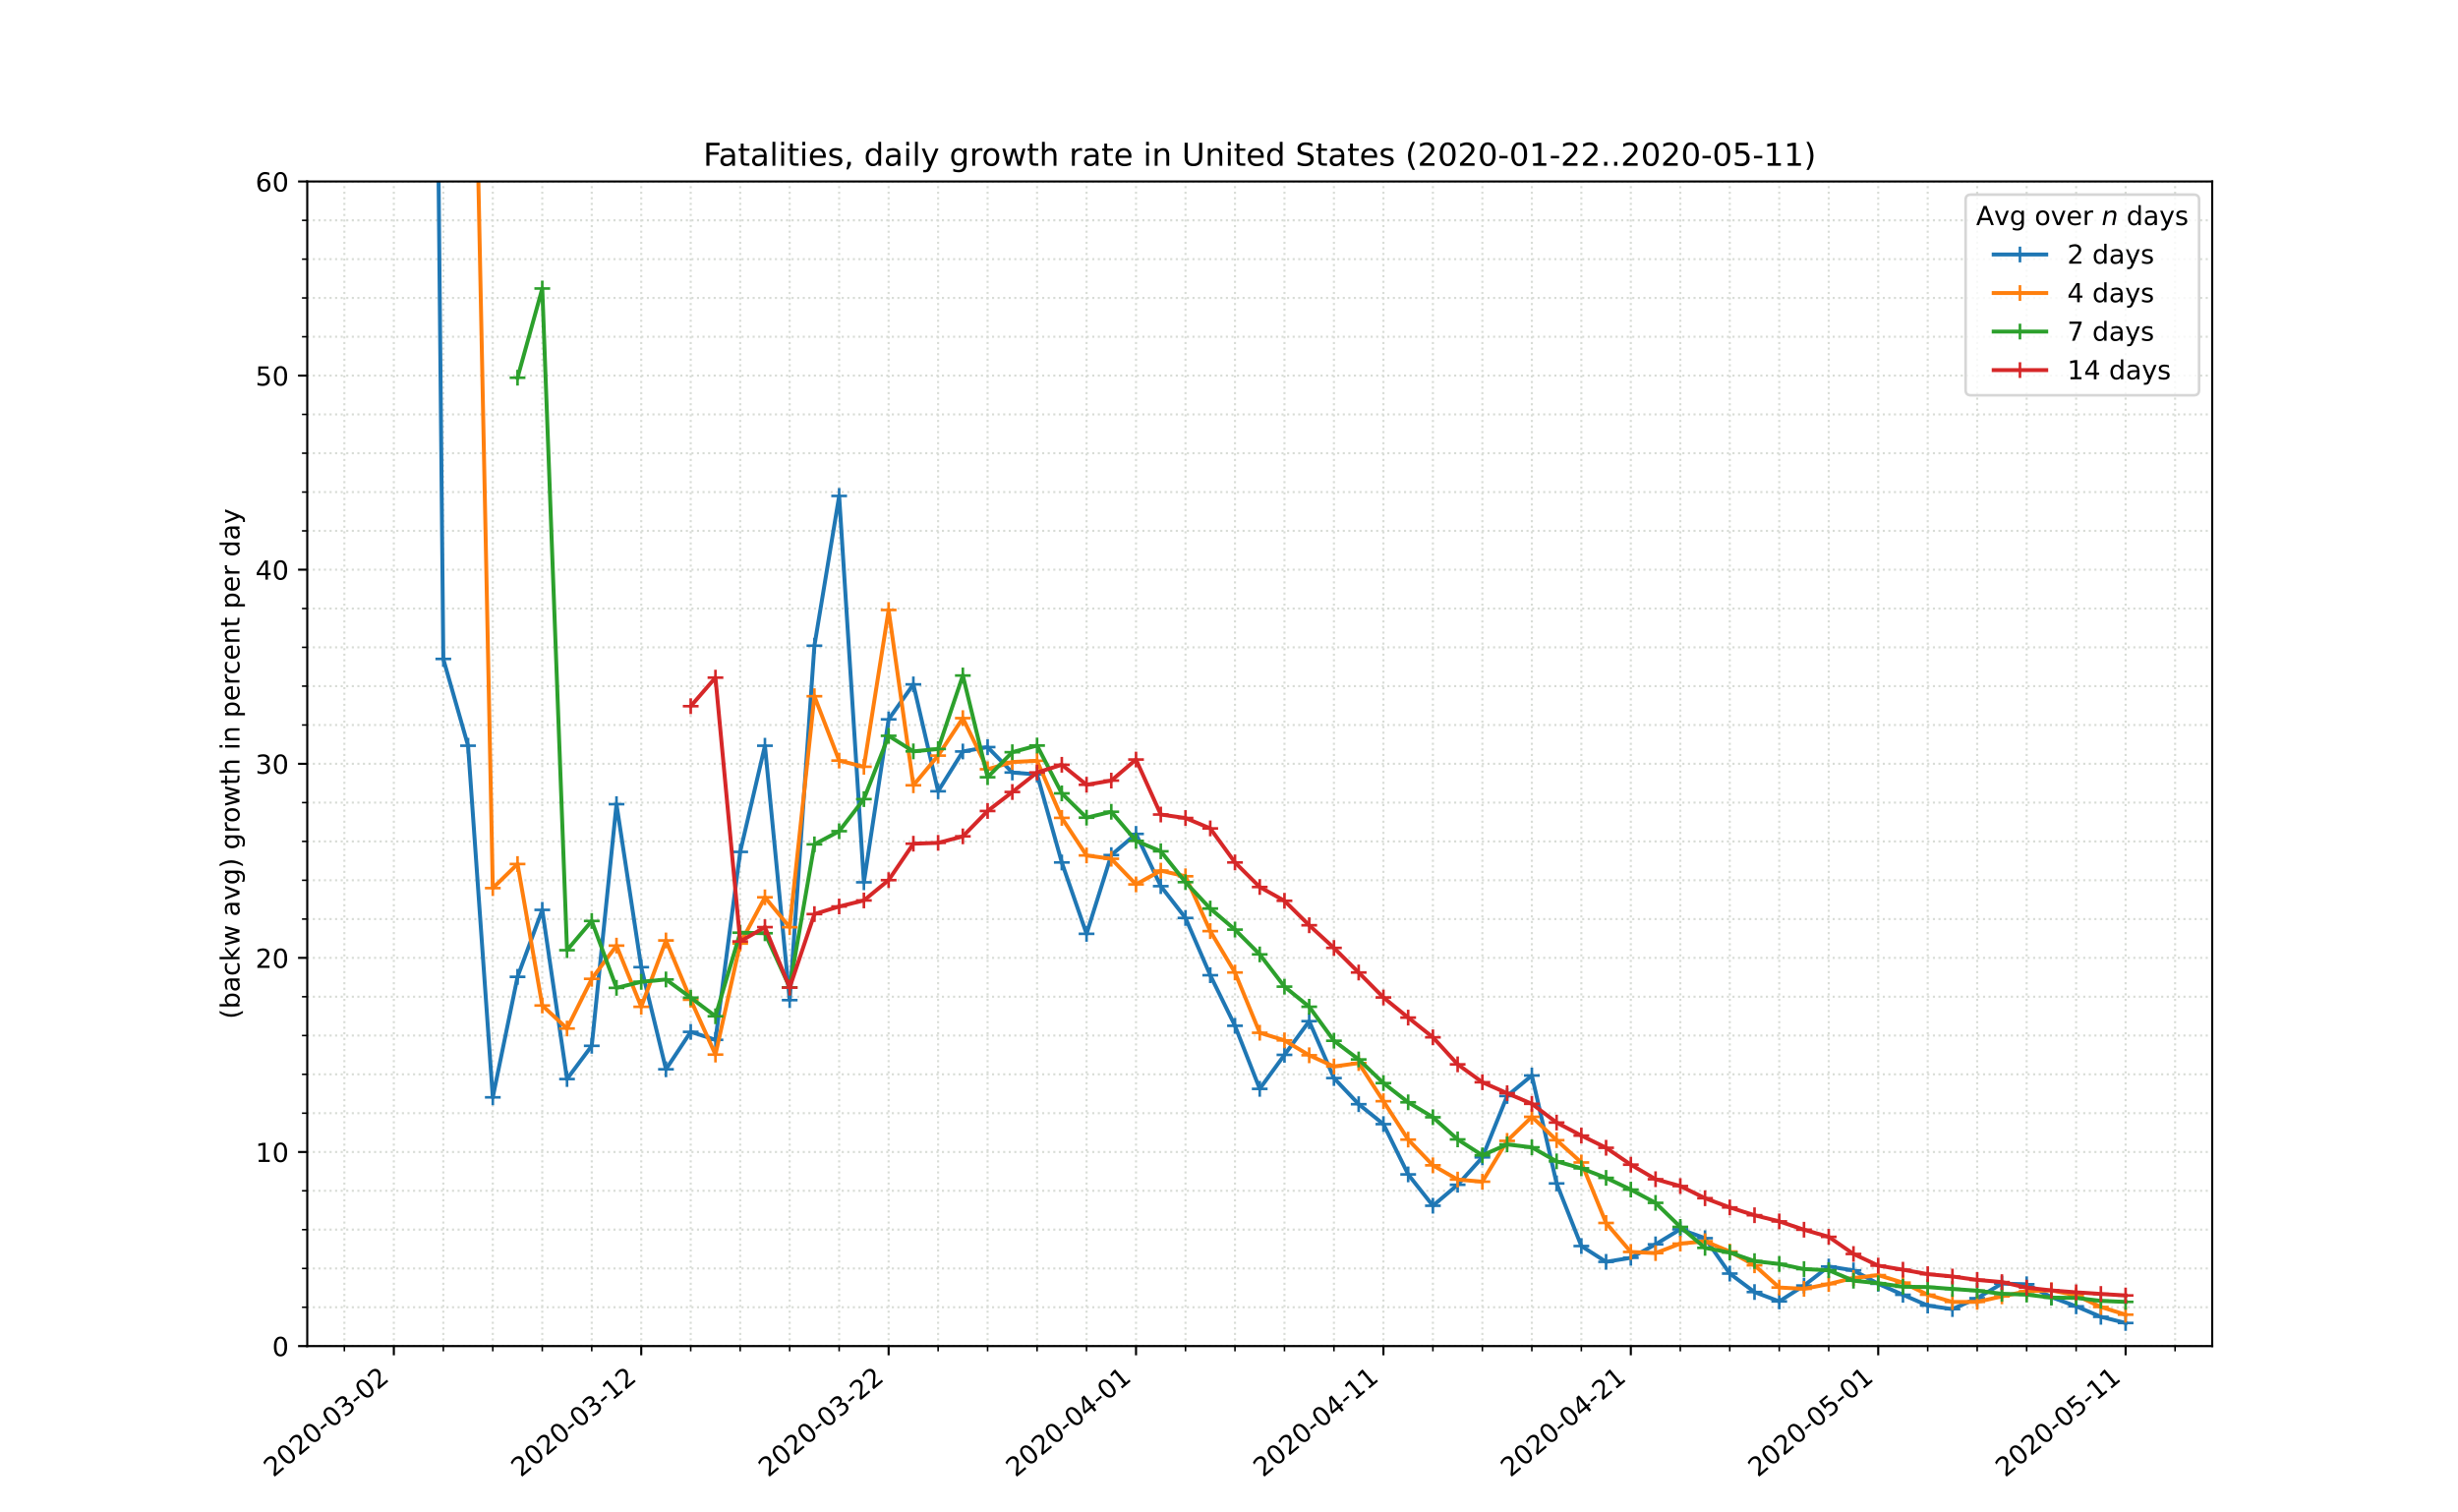 <?xml version="1.0" encoding="utf-8" standalone="no"?>
<!DOCTYPE svg PUBLIC "-//W3C//DTD SVG 1.1//EN"
  "http://www.w3.org/Graphics/SVG/1.1/DTD/svg11.dtd">
<!-- Created with matplotlib (https://matplotlib.org/) -->
<svg height="576pt" version="1.1" viewBox="0 0 936 576" width="936pt" xmlns="http://www.w3.org/2000/svg" xmlns:xlink="http://www.w3.org/1999/xlink">
 <defs>
  <style type="text/css">
*{stroke-linecap:butt;stroke-linejoin:round;}
  </style>
 </defs>
 <g id="figure_1">
  <g id="patch_1">
   <path d="M 0 576 
L 936 576 
L 936 0 
L 0 0 
z
" style="fill:#ffffff;"/>
  </g>
  <g id="axes_1">
   <g id="patch_2">
    <path d="M 117 512.64 
L 842.4 512.64 
L 842.4 69.12 
L 117 69.12 
z
" style="fill:#ffffff;"/>
   </g>
   <g id="matplotlib.axis_1">
    <g id="xtick_1">
     <g id="line2d_1">
      <path clip-path="url(#p8deefc5c28)" d="M 149.973 512.64 
L 149.973 69.12 
" style="fill:none;stroke:#d8dcd6;stroke-dasharray:0.8,1.32;stroke-dashoffset:0;stroke-width:0.8;"/>
     </g>
     <g id="line2d_2">
      <defs>
       <path d="M 0 0 
L 0 3.5 
" id="mcb3578234e" style="stroke:#000000;stroke-width:0.8;"/>
      </defs>
      <g>
       <use style="stroke:#000000;stroke-width:0.8;" x="149.973" xlink:href="#mcb3578234e" y="512.64"/>
      </g>
     </g>
     <g id="text_1">
      <!-- 2020-03-02 -->
      <defs>
       <path d="M 19.188 8.297 
L 53.609 8.297 
L 53.609 0 
L 7.328 0 
L 7.328 8.297 
Q 12.938 14.109 22.625 23.891 
Q 32.328 33.688 34.812 36.531 
Q 39.547 41.844 41.422 45.531 
Q 43.312 49.219 43.312 52.781 
Q 43.312 58.594 39.234 62.25 
Q 35.156 65.922 28.609 65.922 
Q 23.969 65.922 18.812 64.312 
Q 13.672 62.703 7.812 59.422 
L 7.812 69.391 
Q 13.766 71.781 18.938 73 
Q 24.125 74.219 28.422 74.219 
Q 39.75 74.219 46.484 68.547 
Q 53.219 62.891 53.219 53.422 
Q 53.219 48.922 51.531 44.891 
Q 49.859 40.875 45.406 35.406 
Q 44.188 33.984 37.641 27.219 
Q 31.109 20.453 19.188 8.297 
z
" id="DejaVuSans-50"/>
       <path d="M 31.781 66.406 
Q 24.172 66.406 20.328 58.906 
Q 16.5 51.422 16.5 36.375 
Q 16.5 21.391 20.328 13.891 
Q 24.172 6.391 31.781 6.391 
Q 39.453 6.391 43.281 13.891 
Q 47.125 21.391 47.125 36.375 
Q 47.125 51.422 43.281 58.906 
Q 39.453 66.406 31.781 66.406 
z
M 31.781 74.219 
Q 44.047 74.219 50.516 64.516 
Q 56.984 54.828 56.984 36.375 
Q 56.984 17.969 50.516 8.266 
Q 44.047 -1.422 31.781 -1.422 
Q 19.531 -1.422 13.062 8.266 
Q 6.594 17.969 6.594 36.375 
Q 6.594 54.828 13.062 64.516 
Q 19.531 74.219 31.781 74.219 
z
" id="DejaVuSans-48"/>
       <path d="M 4.891 31.391 
L 31.203 31.391 
L 31.203 23.391 
L 4.891 23.391 
z
" id="DejaVuSans-45"/>
       <path d="M 40.578 39.312 
Q 47.656 37.797 51.625 33 
Q 55.609 28.219 55.609 21.188 
Q 55.609 10.406 48.188 4.484 
Q 40.766 -1.422 27.094 -1.422 
Q 22.516 -1.422 17.656 -0.516 
Q 12.797 0.391 7.625 2.203 
L 7.625 11.719 
Q 11.719 9.328 16.594 8.109 
Q 21.484 6.891 26.812 6.891 
Q 36.078 6.891 40.938 10.547 
Q 45.797 14.203 45.797 21.188 
Q 45.797 27.641 41.281 31.266 
Q 36.766 34.906 28.719 34.906 
L 20.219 34.906 
L 20.219 43.016 
L 29.109 43.016 
Q 36.375 43.016 40.234 45.922 
Q 44.094 48.828 44.094 54.297 
Q 44.094 59.906 40.109 62.906 
Q 36.141 65.922 28.719 65.922 
Q 24.656 65.922 20.016 65.031 
Q 15.375 64.156 9.812 62.312 
L 9.812 71.094 
Q 15.438 72.656 20.344 73.438 
Q 25.25 74.219 29.594 74.219 
Q 40.828 74.219 47.359 69.109 
Q 53.906 64.016 53.906 55.328 
Q 53.906 49.266 50.438 45.094 
Q 46.969 40.922 40.578 39.312 
z
" id="DejaVuSans-51"/>
      </defs>
      <g transform="translate(104.117 562.817)rotate(-40)scale(0.1 -0.1)">
       <use xlink:href="#DejaVuSans-50"/>
       <use x="63.623" xlink:href="#DejaVuSans-48"/>
       <use x="127.246" xlink:href="#DejaVuSans-50"/>
       <use x="190.869" xlink:href="#DejaVuSans-48"/>
       <use x="254.492" xlink:href="#DejaVuSans-45"/>
       <use x="290.576" xlink:href="#DejaVuSans-48"/>
       <use x="354.199" xlink:href="#DejaVuSans-51"/>
       <use x="417.822" xlink:href="#DejaVuSans-45"/>
       <use x="453.906" xlink:href="#DejaVuSans-48"/>
       <use x="517.529" xlink:href="#DejaVuSans-50"/>
      </g>
     </g>
    </g>
    <g id="xtick_2">
     <g id="line2d_3">
      <path clip-path="url(#p8deefc5c28)" d="M 244.181 512.64 
L 244.181 69.12 
" style="fill:none;stroke:#d8dcd6;stroke-dasharray:0.8,1.32;stroke-dashoffset:0;stroke-width:0.8;"/>
     </g>
     <g id="line2d_4">
      <g>
       <use style="stroke:#000000;stroke-width:0.8;" x="244.181" xlink:href="#mcb3578234e" y="512.64"/>
      </g>
     </g>
     <g id="text_2">
      <!-- 2020-03-12 -->
      <defs>
       <path d="M 12.406 8.297 
L 28.516 8.297 
L 28.516 63.922 
L 10.984 60.406 
L 10.984 69.391 
L 28.422 72.906 
L 38.281 72.906 
L 38.281 8.297 
L 54.391 8.297 
L 54.391 0 
L 12.406 0 
z
" id="DejaVuSans-49"/>
      </defs>
      <g transform="translate(198.325 562.817)rotate(-40)scale(0.1 -0.1)">
       <use xlink:href="#DejaVuSans-50"/>
       <use x="63.623" xlink:href="#DejaVuSans-48"/>
       <use x="127.246" xlink:href="#DejaVuSans-50"/>
       <use x="190.869" xlink:href="#DejaVuSans-48"/>
       <use x="254.492" xlink:href="#DejaVuSans-45"/>
       <use x="290.576" xlink:href="#DejaVuSans-48"/>
       <use x="354.199" xlink:href="#DejaVuSans-51"/>
       <use x="417.822" xlink:href="#DejaVuSans-45"/>
       <use x="453.906" xlink:href="#DejaVuSans-49"/>
       <use x="517.529" xlink:href="#DejaVuSans-50"/>
      </g>
     </g>
    </g>
    <g id="xtick_3">
     <g id="line2d_5">
      <path clip-path="url(#p8deefc5c28)" d="M 338.388 512.64 
L 338.388 69.12 
" style="fill:none;stroke:#d8dcd6;stroke-dasharray:0.8,1.32;stroke-dashoffset:0;stroke-width:0.8;"/>
     </g>
     <g id="line2d_6">
      <g>
       <use style="stroke:#000000;stroke-width:0.8;" x="338.388" xlink:href="#mcb3578234e" y="512.64"/>
      </g>
     </g>
     <g id="text_3">
      <!-- 2020-03-22 -->
      <g transform="translate(292.532 562.817)rotate(-40)scale(0.1 -0.1)">
       <use xlink:href="#DejaVuSans-50"/>
       <use x="63.623" xlink:href="#DejaVuSans-48"/>
       <use x="127.246" xlink:href="#DejaVuSans-50"/>
       <use x="190.869" xlink:href="#DejaVuSans-48"/>
       <use x="254.492" xlink:href="#DejaVuSans-45"/>
       <use x="290.576" xlink:href="#DejaVuSans-48"/>
       <use x="354.199" xlink:href="#DejaVuSans-51"/>
       <use x="417.822" xlink:href="#DejaVuSans-45"/>
       <use x="453.906" xlink:href="#DejaVuSans-50"/>
       <use x="517.529" xlink:href="#DejaVuSans-50"/>
      </g>
     </g>
    </g>
    <g id="xtick_4">
     <g id="line2d_7">
      <path clip-path="url(#p8deefc5c28)" d="M 432.596 512.64 
L 432.596 69.12 
" style="fill:none;stroke:#d8dcd6;stroke-dasharray:0.8,1.32;stroke-dashoffset:0;stroke-width:0.8;"/>
     </g>
     <g id="line2d_8">
      <g>
       <use style="stroke:#000000;stroke-width:0.8;" x="432.596" xlink:href="#mcb3578234e" y="512.64"/>
      </g>
     </g>
     <g id="text_4">
      <!-- 2020-04-01 -->
      <defs>
       <path d="M 37.797 64.312 
L 12.891 25.391 
L 37.797 25.391 
z
M 35.203 72.906 
L 47.609 72.906 
L 47.609 25.391 
L 58.016 25.391 
L 58.016 17.188 
L 47.609 17.188 
L 47.609 0 
L 37.797 0 
L 37.797 17.188 
L 4.891 17.188 
L 4.891 26.703 
z
" id="DejaVuSans-52"/>
      </defs>
      <g transform="translate(386.74 562.817)rotate(-40)scale(0.1 -0.1)">
       <use xlink:href="#DejaVuSans-50"/>
       <use x="63.623" xlink:href="#DejaVuSans-48"/>
       <use x="127.246" xlink:href="#DejaVuSans-50"/>
       <use x="190.869" xlink:href="#DejaVuSans-48"/>
       <use x="254.492" xlink:href="#DejaVuSans-45"/>
       <use x="290.576" xlink:href="#DejaVuSans-48"/>
       <use x="354.199" xlink:href="#DejaVuSans-52"/>
       <use x="417.822" xlink:href="#DejaVuSans-45"/>
       <use x="453.906" xlink:href="#DejaVuSans-48"/>
       <use x="517.529" xlink:href="#DejaVuSans-49"/>
      </g>
     </g>
    </g>
    <g id="xtick_5">
     <g id="line2d_9">
      <path clip-path="url(#p8deefc5c28)" d="M 526.804 512.64 
L 526.804 69.12 
" style="fill:none;stroke:#d8dcd6;stroke-dasharray:0.8,1.32;stroke-dashoffset:0;stroke-width:0.8;"/>
     </g>
     <g id="line2d_10">
      <g>
       <use style="stroke:#000000;stroke-width:0.8;" x="526.804" xlink:href="#mcb3578234e" y="512.64"/>
      </g>
     </g>
     <g id="text_5">
      <!-- 2020-04-11 -->
      <g transform="translate(480.948 562.817)rotate(-40)scale(0.1 -0.1)">
       <use xlink:href="#DejaVuSans-50"/>
       <use x="63.623" xlink:href="#DejaVuSans-48"/>
       <use x="127.246" xlink:href="#DejaVuSans-50"/>
       <use x="190.869" xlink:href="#DejaVuSans-48"/>
       <use x="254.492" xlink:href="#DejaVuSans-45"/>
       <use x="290.576" xlink:href="#DejaVuSans-48"/>
       <use x="354.199" xlink:href="#DejaVuSans-52"/>
       <use x="417.822" xlink:href="#DejaVuSans-45"/>
       <use x="453.906" xlink:href="#DejaVuSans-49"/>
       <use x="517.529" xlink:href="#DejaVuSans-49"/>
      </g>
     </g>
    </g>
    <g id="xtick_6">
     <g id="line2d_11">
      <path clip-path="url(#p8deefc5c28)" d="M 621.012 512.64 
L 621.012 69.12 
" style="fill:none;stroke:#d8dcd6;stroke-dasharray:0.8,1.32;stroke-dashoffset:0;stroke-width:0.8;"/>
     </g>
     <g id="line2d_12">
      <g>
       <use style="stroke:#000000;stroke-width:0.8;" x="621.012" xlink:href="#mcb3578234e" y="512.64"/>
      </g>
     </g>
     <g id="text_6">
      <!-- 2020-04-21 -->
      <g transform="translate(575.156 562.817)rotate(-40)scale(0.1 -0.1)">
       <use xlink:href="#DejaVuSans-50"/>
       <use x="63.623" xlink:href="#DejaVuSans-48"/>
       <use x="127.246" xlink:href="#DejaVuSans-50"/>
       <use x="190.869" xlink:href="#DejaVuSans-48"/>
       <use x="254.492" xlink:href="#DejaVuSans-45"/>
       <use x="290.576" xlink:href="#DejaVuSans-48"/>
       <use x="354.199" xlink:href="#DejaVuSans-52"/>
       <use x="417.822" xlink:href="#DejaVuSans-45"/>
       <use x="453.906" xlink:href="#DejaVuSans-50"/>
       <use x="517.529" xlink:href="#DejaVuSans-49"/>
      </g>
     </g>
    </g>
    <g id="xtick_7">
     <g id="line2d_13">
      <path clip-path="url(#p8deefc5c28)" d="M 715.219 512.64 
L 715.219 69.12 
" style="fill:none;stroke:#d8dcd6;stroke-dasharray:0.8,1.32;stroke-dashoffset:0;stroke-width:0.8;"/>
     </g>
     <g id="line2d_14">
      <g>
       <use style="stroke:#000000;stroke-width:0.8;" x="715.219" xlink:href="#mcb3578234e" y="512.64"/>
      </g>
     </g>
     <g id="text_7">
      <!-- 2020-05-01 -->
      <defs>
       <path d="M 10.797 72.906 
L 49.516 72.906 
L 49.516 64.594 
L 19.828 64.594 
L 19.828 46.734 
Q 21.969 47.469 24.109 47.828 
Q 26.266 48.188 28.422 48.188 
Q 40.625 48.188 47.75 41.5 
Q 54.891 34.812 54.891 23.391 
Q 54.891 11.625 47.562 5.094 
Q 40.234 -1.422 26.906 -1.422 
Q 22.312 -1.422 17.547 -0.641 
Q 12.797 0.141 7.719 1.703 
L 7.719 11.625 
Q 12.109 9.234 16.797 8.062 
Q 21.484 6.891 26.703 6.891 
Q 35.156 6.891 40.078 11.328 
Q 45.016 15.766 45.016 23.391 
Q 45.016 31 40.078 35.438 
Q 35.156 39.891 26.703 39.891 
Q 22.75 39.891 18.812 39.016 
Q 14.891 38.141 10.797 36.281 
z
" id="DejaVuSans-53"/>
      </defs>
      <g transform="translate(669.364 562.817)rotate(-40)scale(0.1 -0.1)">
       <use xlink:href="#DejaVuSans-50"/>
       <use x="63.623" xlink:href="#DejaVuSans-48"/>
       <use x="127.246" xlink:href="#DejaVuSans-50"/>
       <use x="190.869" xlink:href="#DejaVuSans-48"/>
       <use x="254.492" xlink:href="#DejaVuSans-45"/>
       <use x="290.576" xlink:href="#DejaVuSans-48"/>
       <use x="354.199" xlink:href="#DejaVuSans-53"/>
       <use x="417.822" xlink:href="#DejaVuSans-45"/>
       <use x="453.906" xlink:href="#DejaVuSans-48"/>
       <use x="517.529" xlink:href="#DejaVuSans-49"/>
      </g>
     </g>
    </g>
    <g id="xtick_8">
     <g id="line2d_15">
      <path clip-path="url(#p8deefc5c28)" d="M 809.427 512.64 
L 809.427 69.12 
" style="fill:none;stroke:#d8dcd6;stroke-dasharray:0.8,1.32;stroke-dashoffset:0;stroke-width:0.8;"/>
     </g>
     <g id="line2d_16">
      <g>
       <use style="stroke:#000000;stroke-width:0.8;" x="809.427" xlink:href="#mcb3578234e" y="512.64"/>
      </g>
     </g>
     <g id="text_8">
      <!-- 2020-05-11 -->
      <g transform="translate(763.571 562.817)rotate(-40)scale(0.1 -0.1)">
       <use xlink:href="#DejaVuSans-50"/>
       <use x="63.623" xlink:href="#DejaVuSans-48"/>
       <use x="127.246" xlink:href="#DejaVuSans-50"/>
       <use x="190.869" xlink:href="#DejaVuSans-48"/>
       <use x="254.492" xlink:href="#DejaVuSans-45"/>
       <use x="290.576" xlink:href="#DejaVuSans-48"/>
       <use x="354.199" xlink:href="#DejaVuSans-53"/>
       <use x="417.822" xlink:href="#DejaVuSans-45"/>
       <use x="453.906" xlink:href="#DejaVuSans-49"/>
       <use x="517.529" xlink:href="#DejaVuSans-49"/>
      </g>
     </g>
    </g>
    <g id="xtick_9">
     <g id="line2d_17">
      <path clip-path="url(#p8deefc5c28)" d="M 131.131 512.64 
L 131.131 69.12 
" style="fill:none;stroke:#d8dcd6;stroke-dasharray:0.8,1.32;stroke-dashoffset:0;stroke-width:0.8;"/>
     </g>
     <g id="line2d_18">
      <defs>
       <path d="M 0 0 
L 0 2 
" id="mb6b3e36efe" style="stroke:#000000;stroke-width:0.6;"/>
      </defs>
      <g>
       <use style="stroke:#000000;stroke-width:0.6;" x="131.131" xlink:href="#mb6b3e36efe" y="512.64"/>
      </g>
     </g>
    </g>
    <g id="xtick_10">
     <g id="line2d_19">
      <path clip-path="url(#p8deefc5c28)" d="M 168.814 512.64 
L 168.814 69.12 
" style="fill:none;stroke:#d8dcd6;stroke-dasharray:0.8,1.32;stroke-dashoffset:0;stroke-width:0.8;"/>
     </g>
     <g id="line2d_20">
      <g>
       <use style="stroke:#000000;stroke-width:0.6;" x="168.814" xlink:href="#mb6b3e36efe" y="512.64"/>
      </g>
     </g>
    </g>
    <g id="xtick_11">
     <g id="line2d_21">
      <path clip-path="url(#p8deefc5c28)" d="M 187.656 512.64 
L 187.656 69.12 
" style="fill:none;stroke:#d8dcd6;stroke-dasharray:0.8,1.32;stroke-dashoffset:0;stroke-width:0.8;"/>
     </g>
     <g id="line2d_22">
      <g>
       <use style="stroke:#000000;stroke-width:0.6;" x="187.656" xlink:href="#mb6b3e36efe" y="512.64"/>
      </g>
     </g>
    </g>
    <g id="xtick_12">
     <g id="line2d_23">
      <path clip-path="url(#p8deefc5c28)" d="M 206.497 512.64 
L 206.497 69.12 
" style="fill:none;stroke:#d8dcd6;stroke-dasharray:0.8,1.32;stroke-dashoffset:0;stroke-width:0.8;"/>
     </g>
     <g id="line2d_24">
      <g>
       <use style="stroke:#000000;stroke-width:0.6;" x="206.497" xlink:href="#mb6b3e36efe" y="512.64"/>
      </g>
     </g>
    </g>
    <g id="xtick_13">
     <g id="line2d_25">
      <path clip-path="url(#p8deefc5c28)" d="M 225.339 512.64 
L 225.339 69.12 
" style="fill:none;stroke:#d8dcd6;stroke-dasharray:0.8,1.32;stroke-dashoffset:0;stroke-width:0.8;"/>
     </g>
     <g id="line2d_26">
      <g>
       <use style="stroke:#000000;stroke-width:0.6;" x="225.339" xlink:href="#mb6b3e36efe" y="512.64"/>
      </g>
     </g>
    </g>
    <g id="xtick_14">
     <g id="line2d_27">
      <path clip-path="url(#p8deefc5c28)" d="M 263.022 512.64 
L 263.022 69.12 
" style="fill:none;stroke:#d8dcd6;stroke-dasharray:0.8,1.32;stroke-dashoffset:0;stroke-width:0.8;"/>
     </g>
     <g id="line2d_28">
      <g>
       <use style="stroke:#000000;stroke-width:0.6;" x="263.022" xlink:href="#mb6b3e36efe" y="512.64"/>
      </g>
     </g>
    </g>
    <g id="xtick_15">
     <g id="line2d_29">
      <path clip-path="url(#p8deefc5c28)" d="M 281.864 512.64 
L 281.864 69.12 
" style="fill:none;stroke:#d8dcd6;stroke-dasharray:0.8,1.32;stroke-dashoffset:0;stroke-width:0.8;"/>
     </g>
     <g id="line2d_30">
      <g>
       <use style="stroke:#000000;stroke-width:0.6;" x="281.864" xlink:href="#mb6b3e36efe" y="512.64"/>
      </g>
     </g>
    </g>
    <g id="xtick_16">
     <g id="line2d_31">
      <path clip-path="url(#p8deefc5c28)" d="M 300.705 512.64 
L 300.705 69.12 
" style="fill:none;stroke:#d8dcd6;stroke-dasharray:0.8,1.32;stroke-dashoffset:0;stroke-width:0.8;"/>
     </g>
     <g id="line2d_32">
      <g>
       <use style="stroke:#000000;stroke-width:0.6;" x="300.705" xlink:href="#mb6b3e36efe" y="512.64"/>
      </g>
     </g>
    </g>
    <g id="xtick_17">
     <g id="line2d_33">
      <path clip-path="url(#p8deefc5c28)" d="M 319.547 512.64 
L 319.547 69.12 
" style="fill:none;stroke:#d8dcd6;stroke-dasharray:0.8,1.32;stroke-dashoffset:0;stroke-width:0.8;"/>
     </g>
     <g id="line2d_34">
      <g>
       <use style="stroke:#000000;stroke-width:0.6;" x="319.547" xlink:href="#mb6b3e36efe" y="512.64"/>
      </g>
     </g>
    </g>
    <g id="xtick_18">
     <g id="line2d_35">
      <path clip-path="url(#p8deefc5c28)" d="M 357.23 512.64 
L 357.23 69.12 
" style="fill:none;stroke:#d8dcd6;stroke-dasharray:0.8,1.32;stroke-dashoffset:0;stroke-width:0.8;"/>
     </g>
     <g id="line2d_36">
      <g>
       <use style="stroke:#000000;stroke-width:0.6;" x="357.23" xlink:href="#mb6b3e36efe" y="512.64"/>
      </g>
     </g>
    </g>
    <g id="xtick_19">
     <g id="line2d_37">
      <path clip-path="url(#p8deefc5c28)" d="M 376.071 512.64 
L 376.071 69.12 
" style="fill:none;stroke:#d8dcd6;stroke-dasharray:0.8,1.32;stroke-dashoffset:0;stroke-width:0.8;"/>
     </g>
     <g id="line2d_38">
      <g>
       <use style="stroke:#000000;stroke-width:0.6;" x="376.071" xlink:href="#mb6b3e36efe" y="512.64"/>
      </g>
     </g>
    </g>
    <g id="xtick_20">
     <g id="line2d_39">
      <path clip-path="url(#p8deefc5c28)" d="M 394.913 512.64 
L 394.913 69.12 
" style="fill:none;stroke:#d8dcd6;stroke-dasharray:0.8,1.32;stroke-dashoffset:0;stroke-width:0.8;"/>
     </g>
     <g id="line2d_40">
      <g>
       <use style="stroke:#000000;stroke-width:0.6;" x="394.913" xlink:href="#mb6b3e36efe" y="512.64"/>
      </g>
     </g>
    </g>
    <g id="xtick_21">
     <g id="line2d_41">
      <path clip-path="url(#p8deefc5c28)" d="M 413.755 512.64 
L 413.755 69.12 
" style="fill:none;stroke:#d8dcd6;stroke-dasharray:0.8,1.32;stroke-dashoffset:0;stroke-width:0.8;"/>
     </g>
     <g id="line2d_42">
      <g>
       <use style="stroke:#000000;stroke-width:0.6;" x="413.755" xlink:href="#mb6b3e36efe" y="512.64"/>
      </g>
     </g>
    </g>
    <g id="xtick_22">
     <g id="line2d_43">
      <path clip-path="url(#p8deefc5c28)" d="M 451.438 512.64 
L 451.438 69.12 
" style="fill:none;stroke:#d8dcd6;stroke-dasharray:0.8,1.32;stroke-dashoffset:0;stroke-width:0.8;"/>
     </g>
     <g id="line2d_44">
      <g>
       <use style="stroke:#000000;stroke-width:0.6;" x="451.438" xlink:href="#mb6b3e36efe" y="512.64"/>
      </g>
     </g>
    </g>
    <g id="xtick_23">
     <g id="line2d_45">
      <path clip-path="url(#p8deefc5c28)" d="M 470.279 512.64 
L 470.279 69.12 
" style="fill:none;stroke:#d8dcd6;stroke-dasharray:0.8,1.32;stroke-dashoffset:0;stroke-width:0.8;"/>
     </g>
     <g id="line2d_46">
      <g>
       <use style="stroke:#000000;stroke-width:0.6;" x="470.279" xlink:href="#mb6b3e36efe" y="512.64"/>
      </g>
     </g>
    </g>
    <g id="xtick_24">
     <g id="line2d_47">
      <path clip-path="url(#p8deefc5c28)" d="M 489.121 512.64 
L 489.121 69.12 
" style="fill:none;stroke:#d8dcd6;stroke-dasharray:0.8,1.32;stroke-dashoffset:0;stroke-width:0.8;"/>
     </g>
     <g id="line2d_48">
      <g>
       <use style="stroke:#000000;stroke-width:0.6;" x="489.121" xlink:href="#mb6b3e36efe" y="512.64"/>
      </g>
     </g>
    </g>
    <g id="xtick_25">
     <g id="line2d_49">
      <path clip-path="url(#p8deefc5c28)" d="M 507.962 512.64 
L 507.962 69.12 
" style="fill:none;stroke:#d8dcd6;stroke-dasharray:0.8,1.32;stroke-dashoffset:0;stroke-width:0.8;"/>
     </g>
     <g id="line2d_50">
      <g>
       <use style="stroke:#000000;stroke-width:0.6;" x="507.962" xlink:href="#mb6b3e36efe" y="512.64"/>
      </g>
     </g>
    </g>
    <g id="xtick_26">
     <g id="line2d_51">
      <path clip-path="url(#p8deefc5c28)" d="M 545.645 512.64 
L 545.645 69.12 
" style="fill:none;stroke:#d8dcd6;stroke-dasharray:0.8,1.32;stroke-dashoffset:0;stroke-width:0.8;"/>
     </g>
     <g id="line2d_52">
      <g>
       <use style="stroke:#000000;stroke-width:0.6;" x="545.645" xlink:href="#mb6b3e36efe" y="512.64"/>
      </g>
     </g>
    </g>
    <g id="xtick_27">
     <g id="line2d_53">
      <path clip-path="url(#p8deefc5c28)" d="M 564.487 512.64 
L 564.487 69.12 
" style="fill:none;stroke:#d8dcd6;stroke-dasharray:0.8,1.32;stroke-dashoffset:0;stroke-width:0.8;"/>
     </g>
     <g id="line2d_54">
      <g>
       <use style="stroke:#000000;stroke-width:0.6;" x="564.487" xlink:href="#mb6b3e36efe" y="512.64"/>
      </g>
     </g>
    </g>
    <g id="xtick_28">
     <g id="line2d_55">
      <path clip-path="url(#p8deefc5c28)" d="M 583.329 512.64 
L 583.329 69.12 
" style="fill:none;stroke:#d8dcd6;stroke-dasharray:0.8,1.32;stroke-dashoffset:0;stroke-width:0.8;"/>
     </g>
     <g id="line2d_56">
      <g>
       <use style="stroke:#000000;stroke-width:0.6;" x="583.329" xlink:href="#mb6b3e36efe" y="512.64"/>
      </g>
     </g>
    </g>
    <g id="xtick_29">
     <g id="line2d_57">
      <path clip-path="url(#p8deefc5c28)" d="M 602.17 512.64 
L 602.17 69.12 
" style="fill:none;stroke:#d8dcd6;stroke-dasharray:0.8,1.32;stroke-dashoffset:0;stroke-width:0.8;"/>
     </g>
     <g id="line2d_58">
      <g>
       <use style="stroke:#000000;stroke-width:0.6;" x="602.17" xlink:href="#mb6b3e36efe" y="512.64"/>
      </g>
     </g>
    </g>
    <g id="xtick_30">
     <g id="line2d_59">
      <path clip-path="url(#p8deefc5c28)" d="M 639.853 512.64 
L 639.853 69.12 
" style="fill:none;stroke:#d8dcd6;stroke-dasharray:0.8,1.32;stroke-dashoffset:0;stroke-width:0.8;"/>
     </g>
     <g id="line2d_60">
      <g>
       <use style="stroke:#000000;stroke-width:0.6;" x="639.853" xlink:href="#mb6b3e36efe" y="512.64"/>
      </g>
     </g>
    </g>
    <g id="xtick_31">
     <g id="line2d_61">
      <path clip-path="url(#p8deefc5c28)" d="M 658.695 512.64 
L 658.695 69.12 
" style="fill:none;stroke:#d8dcd6;stroke-dasharray:0.8,1.32;stroke-dashoffset:0;stroke-width:0.8;"/>
     </g>
     <g id="line2d_62">
      <g>
       <use style="stroke:#000000;stroke-width:0.6;" x="658.695" xlink:href="#mb6b3e36efe" y="512.64"/>
      </g>
     </g>
    </g>
    <g id="xtick_32">
     <g id="line2d_63">
      <path clip-path="url(#p8deefc5c28)" d="M 677.536 512.64 
L 677.536 69.12 
" style="fill:none;stroke:#d8dcd6;stroke-dasharray:0.8,1.32;stroke-dashoffset:0;stroke-width:0.8;"/>
     </g>
     <g id="line2d_64">
      <g>
       <use style="stroke:#000000;stroke-width:0.6;" x="677.536" xlink:href="#mb6b3e36efe" y="512.64"/>
      </g>
     </g>
    </g>
    <g id="xtick_33">
     <g id="line2d_65">
      <path clip-path="url(#p8deefc5c28)" d="M 696.378 512.64 
L 696.378 69.12 
" style="fill:none;stroke:#d8dcd6;stroke-dasharray:0.8,1.32;stroke-dashoffset:0;stroke-width:0.8;"/>
     </g>
     <g id="line2d_66">
      <g>
       <use style="stroke:#000000;stroke-width:0.6;" x="696.378" xlink:href="#mb6b3e36efe" y="512.64"/>
      </g>
     </g>
    </g>
    <g id="xtick_34">
     <g id="line2d_67">
      <path clip-path="url(#p8deefc5c28)" d="M 734.061 512.64 
L 734.061 69.12 
" style="fill:none;stroke:#d8dcd6;stroke-dasharray:0.8,1.32;stroke-dashoffset:0;stroke-width:0.8;"/>
     </g>
     <g id="line2d_68">
      <g>
       <use style="stroke:#000000;stroke-width:0.6;" x="734.061" xlink:href="#mb6b3e36efe" y="512.64"/>
      </g>
     </g>
    </g>
    <g id="xtick_35">
     <g id="line2d_69">
      <path clip-path="url(#p8deefc5c28)" d="M 752.903 512.64 
L 752.903 69.12 
" style="fill:none;stroke:#d8dcd6;stroke-dasharray:0.8,1.32;stroke-dashoffset:0;stroke-width:0.8;"/>
     </g>
     <g id="line2d_70">
      <g>
       <use style="stroke:#000000;stroke-width:0.6;" x="752.903" xlink:href="#mb6b3e36efe" y="512.64"/>
      </g>
     </g>
    </g>
    <g id="xtick_36">
     <g id="line2d_71">
      <path clip-path="url(#p8deefc5c28)" d="M 771.744 512.64 
L 771.744 69.12 
" style="fill:none;stroke:#d8dcd6;stroke-dasharray:0.8,1.32;stroke-dashoffset:0;stroke-width:0.8;"/>
     </g>
     <g id="line2d_72">
      <g>
       <use style="stroke:#000000;stroke-width:0.6;" x="771.744" xlink:href="#mb6b3e36efe" y="512.64"/>
      </g>
     </g>
    </g>
    <g id="xtick_37">
     <g id="line2d_73">
      <path clip-path="url(#p8deefc5c28)" d="M 790.586 512.64 
L 790.586 69.12 
" style="fill:none;stroke:#d8dcd6;stroke-dasharray:0.8,1.32;stroke-dashoffset:0;stroke-width:0.8;"/>
     </g>
     <g id="line2d_74">
      <g>
       <use style="stroke:#000000;stroke-width:0.6;" x="790.586" xlink:href="#mb6b3e36efe" y="512.64"/>
      </g>
     </g>
    </g>
    <g id="xtick_38">
     <g id="line2d_75">
      <path clip-path="url(#p8deefc5c28)" d="M 828.269 512.64 
L 828.269 69.12 
" style="fill:none;stroke:#d8dcd6;stroke-dasharray:0.8,1.32;stroke-dashoffset:0;stroke-width:0.8;"/>
     </g>
     <g id="line2d_76">
      <g>
       <use style="stroke:#000000;stroke-width:0.6;" x="828.269" xlink:href="#mb6b3e36efe" y="512.64"/>
      </g>
     </g>
    </g>
   </g>
   <g id="matplotlib.axis_2">
    <g id="ytick_1">
     <g id="line2d_77">
      <path clip-path="url(#p8deefc5c28)" d="M 117 512.64 
L 842.4 512.64 
" style="fill:none;stroke:#d8dcd6;stroke-dasharray:0.8,1.32;stroke-dashoffset:0;stroke-width:0.8;"/>
     </g>
     <g id="line2d_78">
      <defs>
       <path d="M 0 0 
L -3.5 0 
" id="m20e66e1d36" style="stroke:#000000;stroke-width:0.8;"/>
      </defs>
      <g>
       <use style="stroke:#000000;stroke-width:0.8;" x="117" xlink:href="#m20e66e1d36" y="512.64"/>
      </g>
     </g>
     <g id="text_9">
      <!-- 0 -->
      <g transform="translate(103.638 516.439)scale(0.1 -0.1)">
       <use xlink:href="#DejaVuSans-48"/>
      </g>
     </g>
    </g>
    <g id="ytick_2">
     <g id="line2d_79">
      <path clip-path="url(#p8deefc5c28)" d="M 117 438.72 
L 842.4 438.72 
" style="fill:none;stroke:#d8dcd6;stroke-dasharray:0.8,1.32;stroke-dashoffset:0;stroke-width:0.8;"/>
     </g>
     <g id="line2d_80">
      <g>
       <use style="stroke:#000000;stroke-width:0.8;" x="117" xlink:href="#m20e66e1d36" y="438.72"/>
      </g>
     </g>
     <g id="text_10">
      <!-- 10 -->
      <g transform="translate(97.275 442.519)scale(0.1 -0.1)">
       <use xlink:href="#DejaVuSans-49"/>
       <use x="63.623" xlink:href="#DejaVuSans-48"/>
      </g>
     </g>
    </g>
    <g id="ytick_3">
     <g id="line2d_81">
      <path clip-path="url(#p8deefc5c28)" d="M 117 364.8 
L 842.4 364.8 
" style="fill:none;stroke:#d8dcd6;stroke-dasharray:0.8,1.32;stroke-dashoffset:0;stroke-width:0.8;"/>
     </g>
     <g id="line2d_82">
      <g>
       <use style="stroke:#000000;stroke-width:0.8;" x="117" xlink:href="#m20e66e1d36" y="364.8"/>
      </g>
     </g>
     <g id="text_11">
      <!-- 20 -->
      <g transform="translate(97.275 368.599)scale(0.1 -0.1)">
       <use xlink:href="#DejaVuSans-50"/>
       <use x="63.623" xlink:href="#DejaVuSans-48"/>
      </g>
     </g>
    </g>
    <g id="ytick_4">
     <g id="line2d_83">
      <path clip-path="url(#p8deefc5c28)" d="M 117 290.88 
L 842.4 290.88 
" style="fill:none;stroke:#d8dcd6;stroke-dasharray:0.8,1.32;stroke-dashoffset:0;stroke-width:0.8;"/>
     </g>
     <g id="line2d_84">
      <g>
       <use style="stroke:#000000;stroke-width:0.8;" x="117" xlink:href="#m20e66e1d36" y="290.88"/>
      </g>
     </g>
     <g id="text_12">
      <!-- 30 -->
      <g transform="translate(97.275 294.679)scale(0.1 -0.1)">
       <use xlink:href="#DejaVuSans-51"/>
       <use x="63.623" xlink:href="#DejaVuSans-48"/>
      </g>
     </g>
    </g>
    <g id="ytick_5">
     <g id="line2d_85">
      <path clip-path="url(#p8deefc5c28)" d="M 117 216.96 
L 842.4 216.96 
" style="fill:none;stroke:#d8dcd6;stroke-dasharray:0.8,1.32;stroke-dashoffset:0;stroke-width:0.8;"/>
     </g>
     <g id="line2d_86">
      <g>
       <use style="stroke:#000000;stroke-width:0.8;" x="117" xlink:href="#m20e66e1d36" y="216.96"/>
      </g>
     </g>
     <g id="text_13">
      <!-- 40 -->
      <g transform="translate(97.275 220.759)scale(0.1 -0.1)">
       <use xlink:href="#DejaVuSans-52"/>
       <use x="63.623" xlink:href="#DejaVuSans-48"/>
      </g>
     </g>
    </g>
    <g id="ytick_6">
     <g id="line2d_87">
      <path clip-path="url(#p8deefc5c28)" d="M 117 143.04 
L 842.4 143.04 
" style="fill:none;stroke:#d8dcd6;stroke-dasharray:0.8,1.32;stroke-dashoffset:0;stroke-width:0.8;"/>
     </g>
     <g id="line2d_88">
      <g>
       <use style="stroke:#000000;stroke-width:0.8;" x="117" xlink:href="#m20e66e1d36" y="143.04"/>
      </g>
     </g>
     <g id="text_14">
      <!-- 50 -->
      <g transform="translate(97.275 146.839)scale(0.1 -0.1)">
       <use xlink:href="#DejaVuSans-53"/>
       <use x="63.623" xlink:href="#DejaVuSans-48"/>
      </g>
     </g>
    </g>
    <g id="ytick_7">
     <g id="line2d_89">
      <path clip-path="url(#p8deefc5c28)" d="M 117 69.12 
L 842.4 69.12 
" style="fill:none;stroke:#d8dcd6;stroke-dasharray:0.8,1.32;stroke-dashoffset:0;stroke-width:0.8;"/>
     </g>
     <g id="line2d_90">
      <g>
       <use style="stroke:#000000;stroke-width:0.8;" x="117" xlink:href="#m20e66e1d36" y="69.12"/>
      </g>
     </g>
     <g id="text_15">
      <!-- 60 -->
      <defs>
       <path d="M 33.016 40.375 
Q 26.375 40.375 22.484 35.828 
Q 18.609 31.297 18.609 23.391 
Q 18.609 15.531 22.484 10.953 
Q 26.375 6.391 33.016 6.391 
Q 39.656 6.391 43.531 10.953 
Q 47.406 15.531 47.406 23.391 
Q 47.406 31.297 43.531 35.828 
Q 39.656 40.375 33.016 40.375 
z
M 52.594 71.297 
L 52.594 62.312 
Q 48.875 64.062 45.094 64.984 
Q 41.312 65.922 37.594 65.922 
Q 27.828 65.922 22.672 59.328 
Q 17.531 52.734 16.797 39.406 
Q 19.672 43.656 24.016 45.922 
Q 28.375 48.188 33.594 48.188 
Q 44.578 48.188 50.953 41.516 
Q 57.328 34.859 57.328 23.391 
Q 57.328 12.156 50.688 5.359 
Q 44.047 -1.422 33.016 -1.422 
Q 20.359 -1.422 13.672 8.266 
Q 6.984 17.969 6.984 36.375 
Q 6.984 53.656 15.188 63.938 
Q 23.391 74.219 37.203 74.219 
Q 40.922 74.219 44.703 73.484 
Q 48.484 72.75 52.594 71.297 
z
" id="DejaVuSans-54"/>
      </defs>
      <g transform="translate(97.275 72.919)scale(0.1 -0.1)">
       <use xlink:href="#DejaVuSans-54"/>
       <use x="63.623" xlink:href="#DejaVuSans-48"/>
      </g>
     </g>
    </g>
    <g id="ytick_8">
     <g id="line2d_91">
      <path clip-path="url(#p8deefc5c28)" d="M 117 497.856 
L 842.4 497.856 
" style="fill:none;stroke:#d8dcd6;stroke-dasharray:0.8,1.32;stroke-dashoffset:0;stroke-width:0.8;"/>
     </g>
     <g id="line2d_92">
      <defs>
       <path d="M 0 0 
L -2 0 
" id="mad9c3472c8" style="stroke:#000000;stroke-width:0.6;"/>
      </defs>
      <g>
       <use style="stroke:#000000;stroke-width:0.6;" x="117" xlink:href="#mad9c3472c8" y="497.856"/>
      </g>
     </g>
    </g>
    <g id="ytick_9">
     <g id="line2d_93">
      <path clip-path="url(#p8deefc5c28)" d="M 117 483.072 
L 842.4 483.072 
" style="fill:none;stroke:#d8dcd6;stroke-dasharray:0.8,1.32;stroke-dashoffset:0;stroke-width:0.8;"/>
     </g>
     <g id="line2d_94">
      <g>
       <use style="stroke:#000000;stroke-width:0.6;" x="117" xlink:href="#mad9c3472c8" y="483.072"/>
      </g>
     </g>
    </g>
    <g id="ytick_10">
     <g id="line2d_95">
      <path clip-path="url(#p8deefc5c28)" d="M 117 468.288 
L 842.4 468.288 
" style="fill:none;stroke:#d8dcd6;stroke-dasharray:0.8,1.32;stroke-dashoffset:0;stroke-width:0.8;"/>
     </g>
     <g id="line2d_96">
      <g>
       <use style="stroke:#000000;stroke-width:0.6;" x="117" xlink:href="#mad9c3472c8" y="468.288"/>
      </g>
     </g>
    </g>
    <g id="ytick_11">
     <g id="line2d_97">
      <path clip-path="url(#p8deefc5c28)" d="M 117 453.504 
L 842.4 453.504 
" style="fill:none;stroke:#d8dcd6;stroke-dasharray:0.8,1.32;stroke-dashoffset:0;stroke-width:0.8;"/>
     </g>
     <g id="line2d_98">
      <g>
       <use style="stroke:#000000;stroke-width:0.6;" x="117" xlink:href="#mad9c3472c8" y="453.504"/>
      </g>
     </g>
    </g>
    <g id="ytick_12">
     <g id="line2d_99">
      <path clip-path="url(#p8deefc5c28)" d="M 117 423.936 
L 842.4 423.936 
" style="fill:none;stroke:#d8dcd6;stroke-dasharray:0.8,1.32;stroke-dashoffset:0;stroke-width:0.8;"/>
     </g>
     <g id="line2d_100">
      <g>
       <use style="stroke:#000000;stroke-width:0.6;" x="117" xlink:href="#mad9c3472c8" y="423.936"/>
      </g>
     </g>
    </g>
    <g id="ytick_13">
     <g id="line2d_101">
      <path clip-path="url(#p8deefc5c28)" d="M 117 409.152 
L 842.4 409.152 
" style="fill:none;stroke:#d8dcd6;stroke-dasharray:0.8,1.32;stroke-dashoffset:0;stroke-width:0.8;"/>
     </g>
     <g id="line2d_102">
      <g>
       <use style="stroke:#000000;stroke-width:0.6;" x="117" xlink:href="#mad9c3472c8" y="409.152"/>
      </g>
     </g>
    </g>
    <g id="ytick_14">
     <g id="line2d_103">
      <path clip-path="url(#p8deefc5c28)" d="M 117 394.368 
L 842.4 394.368 
" style="fill:none;stroke:#d8dcd6;stroke-dasharray:0.8,1.32;stroke-dashoffset:0;stroke-width:0.8;"/>
     </g>
     <g id="line2d_104">
      <g>
       <use style="stroke:#000000;stroke-width:0.6;" x="117" xlink:href="#mad9c3472c8" y="394.368"/>
      </g>
     </g>
    </g>
    <g id="ytick_15">
     <g id="line2d_105">
      <path clip-path="url(#p8deefc5c28)" d="M 117 379.584 
L 842.4 379.584 
" style="fill:none;stroke:#d8dcd6;stroke-dasharray:0.8,1.32;stroke-dashoffset:0;stroke-width:0.8;"/>
     </g>
     <g id="line2d_106">
      <g>
       <use style="stroke:#000000;stroke-width:0.6;" x="117" xlink:href="#mad9c3472c8" y="379.584"/>
      </g>
     </g>
    </g>
    <g id="ytick_16">
     <g id="line2d_107">
      <path clip-path="url(#p8deefc5c28)" d="M 117 350.016 
L 842.4 350.016 
" style="fill:none;stroke:#d8dcd6;stroke-dasharray:0.8,1.32;stroke-dashoffset:0;stroke-width:0.8;"/>
     </g>
     <g id="line2d_108">
      <g>
       <use style="stroke:#000000;stroke-width:0.6;" x="117" xlink:href="#mad9c3472c8" y="350.016"/>
      </g>
     </g>
    </g>
    <g id="ytick_17">
     <g id="line2d_109">
      <path clip-path="url(#p8deefc5c28)" d="M 117 335.232 
L 842.4 335.232 
" style="fill:none;stroke:#d8dcd6;stroke-dasharray:0.8,1.32;stroke-dashoffset:0;stroke-width:0.8;"/>
     </g>
     <g id="line2d_110">
      <g>
       <use style="stroke:#000000;stroke-width:0.6;" x="117" xlink:href="#mad9c3472c8" y="335.232"/>
      </g>
     </g>
    </g>
    <g id="ytick_18">
     <g id="line2d_111">
      <path clip-path="url(#p8deefc5c28)" d="M 117 320.448 
L 842.4 320.448 
" style="fill:none;stroke:#d8dcd6;stroke-dasharray:0.8,1.32;stroke-dashoffset:0;stroke-width:0.8;"/>
     </g>
     <g id="line2d_112">
      <g>
       <use style="stroke:#000000;stroke-width:0.6;" x="117" xlink:href="#mad9c3472c8" y="320.448"/>
      </g>
     </g>
    </g>
    <g id="ytick_19">
     <g id="line2d_113">
      <path clip-path="url(#p8deefc5c28)" d="M 117 305.664 
L 842.4 305.664 
" style="fill:none;stroke:#d8dcd6;stroke-dasharray:0.8,1.32;stroke-dashoffset:0;stroke-width:0.8;"/>
     </g>
     <g id="line2d_114">
      <g>
       <use style="stroke:#000000;stroke-width:0.6;" x="117" xlink:href="#mad9c3472c8" y="305.664"/>
      </g>
     </g>
    </g>
    <g id="ytick_20">
     <g id="line2d_115">
      <path clip-path="url(#p8deefc5c28)" d="M 117 276.096 
L 842.4 276.096 
" style="fill:none;stroke:#d8dcd6;stroke-dasharray:0.8,1.32;stroke-dashoffset:0;stroke-width:0.8;"/>
     </g>
     <g id="line2d_116">
      <g>
       <use style="stroke:#000000;stroke-width:0.6;" x="117" xlink:href="#mad9c3472c8" y="276.096"/>
      </g>
     </g>
    </g>
    <g id="ytick_21">
     <g id="line2d_117">
      <path clip-path="url(#p8deefc5c28)" d="M 117 261.312 
L 842.4 261.312 
" style="fill:none;stroke:#d8dcd6;stroke-dasharray:0.8,1.32;stroke-dashoffset:0;stroke-width:0.8;"/>
     </g>
     <g id="line2d_118">
      <g>
       <use style="stroke:#000000;stroke-width:0.6;" x="117" xlink:href="#mad9c3472c8" y="261.312"/>
      </g>
     </g>
    </g>
    <g id="ytick_22">
     <g id="line2d_119">
      <path clip-path="url(#p8deefc5c28)" d="M 117 246.528 
L 842.4 246.528 
" style="fill:none;stroke:#d8dcd6;stroke-dasharray:0.8,1.32;stroke-dashoffset:0;stroke-width:0.8;"/>
     </g>
     <g id="line2d_120">
      <g>
       <use style="stroke:#000000;stroke-width:0.6;" x="117" xlink:href="#mad9c3472c8" y="246.528"/>
      </g>
     </g>
    </g>
    <g id="ytick_23">
     <g id="line2d_121">
      <path clip-path="url(#p8deefc5c28)" d="M 117 231.744 
L 842.4 231.744 
" style="fill:none;stroke:#d8dcd6;stroke-dasharray:0.8,1.32;stroke-dashoffset:0;stroke-width:0.8;"/>
     </g>
     <g id="line2d_122">
      <g>
       <use style="stroke:#000000;stroke-width:0.6;" x="117" xlink:href="#mad9c3472c8" y="231.744"/>
      </g>
     </g>
    </g>
    <g id="ytick_24">
     <g id="line2d_123">
      <path clip-path="url(#p8deefc5c28)" d="M 117 202.176 
L 842.4 202.176 
" style="fill:none;stroke:#d8dcd6;stroke-dasharray:0.8,1.32;stroke-dashoffset:0;stroke-width:0.8;"/>
     </g>
     <g id="line2d_124">
      <g>
       <use style="stroke:#000000;stroke-width:0.6;" x="117" xlink:href="#mad9c3472c8" y="202.176"/>
      </g>
     </g>
    </g>
    <g id="ytick_25">
     <g id="line2d_125">
      <path clip-path="url(#p8deefc5c28)" d="M 117 187.392 
L 842.4 187.392 
" style="fill:none;stroke:#d8dcd6;stroke-dasharray:0.8,1.32;stroke-dashoffset:0;stroke-width:0.8;"/>
     </g>
     <g id="line2d_126">
      <g>
       <use style="stroke:#000000;stroke-width:0.6;" x="117" xlink:href="#mad9c3472c8" y="187.392"/>
      </g>
     </g>
    </g>
    <g id="ytick_26">
     <g id="line2d_127">
      <path clip-path="url(#p8deefc5c28)" d="M 117 172.608 
L 842.4 172.608 
" style="fill:none;stroke:#d8dcd6;stroke-dasharray:0.8,1.32;stroke-dashoffset:0;stroke-width:0.8;"/>
     </g>
     <g id="line2d_128">
      <g>
       <use style="stroke:#000000;stroke-width:0.6;" x="117" xlink:href="#mad9c3472c8" y="172.608"/>
      </g>
     </g>
    </g>
    <g id="ytick_27">
     <g id="line2d_129">
      <path clip-path="url(#p8deefc5c28)" d="M 117 157.824 
L 842.4 157.824 
" style="fill:none;stroke:#d8dcd6;stroke-dasharray:0.8,1.32;stroke-dashoffset:0;stroke-width:0.8;"/>
     </g>
     <g id="line2d_130">
      <g>
       <use style="stroke:#000000;stroke-width:0.6;" x="117" xlink:href="#mad9c3472c8" y="157.824"/>
      </g>
     </g>
    </g>
    <g id="ytick_28">
     <g id="line2d_131">
      <path clip-path="url(#p8deefc5c28)" d="M 117 128.256 
L 842.4 128.256 
" style="fill:none;stroke:#d8dcd6;stroke-dasharray:0.8,1.32;stroke-dashoffset:0;stroke-width:0.8;"/>
     </g>
     <g id="line2d_132">
      <g>
       <use style="stroke:#000000;stroke-width:0.6;" x="117" xlink:href="#mad9c3472c8" y="128.256"/>
      </g>
     </g>
    </g>
    <g id="ytick_29">
     <g id="line2d_133">
      <path clip-path="url(#p8deefc5c28)" d="M 117 113.472 
L 842.4 113.472 
" style="fill:none;stroke:#d8dcd6;stroke-dasharray:0.8,1.32;stroke-dashoffset:0;stroke-width:0.8;"/>
     </g>
     <g id="line2d_134">
      <g>
       <use style="stroke:#000000;stroke-width:0.6;" x="117" xlink:href="#mad9c3472c8" y="113.472"/>
      </g>
     </g>
    </g>
    <g id="ytick_30">
     <g id="line2d_135">
      <path clip-path="url(#p8deefc5c28)" d="M 117 98.688 
L 842.4 98.688 
" style="fill:none;stroke:#d8dcd6;stroke-dasharray:0.8,1.32;stroke-dashoffset:0;stroke-width:0.8;"/>
     </g>
     <g id="line2d_136">
      <g>
       <use style="stroke:#000000;stroke-width:0.6;" x="117" xlink:href="#mad9c3472c8" y="98.688"/>
      </g>
     </g>
    </g>
    <g id="ytick_31">
     <g id="line2d_137">
      <path clip-path="url(#p8deefc5c28)" d="M 117 83.904 
L 842.4 83.904 
" style="fill:none;stroke:#d8dcd6;stroke-dasharray:0.8,1.32;stroke-dashoffset:0;stroke-width:0.8;"/>
     </g>
     <g id="line2d_138">
      <g>
       <use style="stroke:#000000;stroke-width:0.6;" x="117" xlink:href="#mad9c3472c8" y="83.904"/>
      </g>
     </g>
    </g>
    <g id="text_16">
     <!-- (backw avg) growth in percent per day -->
     <defs>
      <path d="M 31 75.875 
Q 24.469 64.656 21.281 53.656 
Q 18.109 42.672 18.109 31.391 
Q 18.109 20.125 21.312 9.062 
Q 24.516 -2 31 -13.188 
L 23.188 -13.188 
Q 15.875 -1.703 12.234 9.375 
Q 8.594 20.453 8.594 31.391 
Q 8.594 42.281 12.203 53.312 
Q 15.828 64.359 23.188 75.875 
z
" id="DejaVuSans-40"/>
      <path d="M 48.688 27.297 
Q 48.688 37.203 44.609 42.844 
Q 40.531 48.484 33.406 48.484 
Q 26.266 48.484 22.188 42.844 
Q 18.109 37.203 18.109 27.297 
Q 18.109 17.391 22.188 11.75 
Q 26.266 6.109 33.406 6.109 
Q 40.531 6.109 44.609 11.75 
Q 48.688 17.391 48.688 27.297 
z
M 18.109 46.391 
Q 20.953 51.266 25.266 53.625 
Q 29.594 56 35.594 56 
Q 45.562 56 51.781 48.094 
Q 58.016 40.188 58.016 27.297 
Q 58.016 14.406 51.781 6.484 
Q 45.562 -1.422 35.594 -1.422 
Q 29.594 -1.422 25.266 0.953 
Q 20.953 3.328 18.109 8.203 
L 18.109 0 
L 9.078 0 
L 9.078 75.984 
L 18.109 75.984 
z
" id="DejaVuSans-98"/>
      <path d="M 34.281 27.484 
Q 23.391 27.484 19.188 25 
Q 14.984 22.516 14.984 16.5 
Q 14.984 11.719 18.141 8.906 
Q 21.297 6.109 26.703 6.109 
Q 34.188 6.109 38.703 11.406 
Q 43.219 16.703 43.219 25.484 
L 43.219 27.484 
z
M 52.203 31.203 
L 52.203 0 
L 43.219 0 
L 43.219 8.297 
Q 40.141 3.328 35.547 0.953 
Q 30.953 -1.422 24.312 -1.422 
Q 15.922 -1.422 10.953 3.297 
Q 6 8.016 6 15.922 
Q 6 25.141 12.172 29.828 
Q 18.359 34.516 30.609 34.516 
L 43.219 34.516 
L 43.219 35.406 
Q 43.219 41.609 39.141 45 
Q 35.062 48.391 27.688 48.391 
Q 23 48.391 18.547 47.266 
Q 14.109 46.141 10.016 43.891 
L 10.016 52.203 
Q 14.938 54.109 19.578 55.047 
Q 24.219 56 28.609 56 
Q 40.484 56 46.344 49.844 
Q 52.203 43.703 52.203 31.203 
z
" id="DejaVuSans-97"/>
      <path d="M 48.781 52.594 
L 48.781 44.188 
Q 44.969 46.297 41.141 47.344 
Q 37.312 48.391 33.406 48.391 
Q 24.656 48.391 19.812 42.844 
Q 14.984 37.312 14.984 27.297 
Q 14.984 17.281 19.812 11.734 
Q 24.656 6.203 33.406 6.203 
Q 37.312 6.203 41.141 7.25 
Q 44.969 8.297 48.781 10.406 
L 48.781 2.094 
Q 45.016 0.344 40.984 -0.531 
Q 36.969 -1.422 32.422 -1.422 
Q 20.062 -1.422 12.781 6.344 
Q 5.516 14.109 5.516 27.297 
Q 5.516 40.672 12.859 48.328 
Q 20.219 56 33.016 56 
Q 37.156 56 41.109 55.141 
Q 45.062 54.297 48.781 52.594 
z
" id="DejaVuSans-99"/>
      <path d="M 9.078 75.984 
L 18.109 75.984 
L 18.109 31.109 
L 44.922 54.688 
L 56.391 54.688 
L 27.391 29.109 
L 57.625 0 
L 45.906 0 
L 18.109 26.703 
L 18.109 0 
L 9.078 0 
z
" id="DejaVuSans-107"/>
      <path d="M 4.203 54.688 
L 13.188 54.688 
L 24.422 12.016 
L 35.594 54.688 
L 46.188 54.688 
L 57.422 12.016 
L 68.609 54.688 
L 77.594 54.688 
L 63.281 0 
L 52.688 0 
L 40.922 44.828 
L 29.109 0 
L 18.5 0 
z
" id="DejaVuSans-119"/>
      <path id="DejaVuSans-32"/>
      <path d="M 2.984 54.688 
L 12.5 54.688 
L 29.594 8.797 
L 46.688 54.688 
L 56.203 54.688 
L 35.688 0 
L 23.484 0 
z
" id="DejaVuSans-118"/>
      <path d="M 45.406 27.984 
Q 45.406 37.75 41.375 43.109 
Q 37.359 48.484 30.078 48.484 
Q 22.859 48.484 18.828 43.109 
Q 14.797 37.75 14.797 27.984 
Q 14.797 18.266 18.828 12.891 
Q 22.859 7.516 30.078 7.516 
Q 37.359 7.516 41.375 12.891 
Q 45.406 18.266 45.406 27.984 
z
M 54.391 6.781 
Q 54.391 -7.172 48.188 -13.984 
Q 42 -20.797 29.203 -20.797 
Q 24.469 -20.797 20.266 -20.094 
Q 16.062 -19.391 12.109 -17.922 
L 12.109 -9.188 
Q 16.062 -11.328 19.922 -12.344 
Q 23.781 -13.375 27.781 -13.375 
Q 36.625 -13.375 41.016 -8.766 
Q 45.406 -4.156 45.406 5.172 
L 45.406 9.625 
Q 42.625 4.781 38.281 2.391 
Q 33.938 0 27.875 0 
Q 17.828 0 11.672 7.656 
Q 5.516 15.328 5.516 27.984 
Q 5.516 40.672 11.672 48.328 
Q 17.828 56 27.875 56 
Q 33.938 56 38.281 53.609 
Q 42.625 51.219 45.406 46.391 
L 45.406 54.688 
L 54.391 54.688 
z
" id="DejaVuSans-103"/>
      <path d="M 8.016 75.875 
L 15.828 75.875 
Q 23.141 64.359 26.781 53.312 
Q 30.422 42.281 30.422 31.391 
Q 30.422 20.453 26.781 9.375 
Q 23.141 -1.703 15.828 -13.188 
L 8.016 -13.188 
Q 14.5 -2 17.703 9.062 
Q 20.906 20.125 20.906 31.391 
Q 20.906 42.672 17.703 53.656 
Q 14.5 64.656 8.016 75.875 
z
" id="DejaVuSans-41"/>
      <path d="M 41.109 46.297 
Q 39.594 47.172 37.812 47.578 
Q 36.031 48 33.891 48 
Q 26.266 48 22.188 43.047 
Q 18.109 38.094 18.109 28.812 
L 18.109 0 
L 9.078 0 
L 9.078 54.688 
L 18.109 54.688 
L 18.109 46.188 
Q 20.953 51.172 25.484 53.578 
Q 30.031 56 36.531 56 
Q 37.453 56 38.578 55.875 
Q 39.703 55.766 41.062 55.516 
z
" id="DejaVuSans-114"/>
      <path d="M 30.609 48.391 
Q 23.391 48.391 19.188 42.75 
Q 14.984 37.109 14.984 27.297 
Q 14.984 17.484 19.156 11.844 
Q 23.344 6.203 30.609 6.203 
Q 37.797 6.203 41.984 11.859 
Q 46.188 17.531 46.188 27.297 
Q 46.188 37.016 41.984 42.703 
Q 37.797 48.391 30.609 48.391 
z
M 30.609 56 
Q 42.328 56 49.016 48.375 
Q 55.719 40.766 55.719 27.297 
Q 55.719 13.875 49.016 6.219 
Q 42.328 -1.422 30.609 -1.422 
Q 18.844 -1.422 12.172 6.219 
Q 5.516 13.875 5.516 27.297 
Q 5.516 40.766 12.172 48.375 
Q 18.844 56 30.609 56 
z
" id="DejaVuSans-111"/>
      <path d="M 18.312 70.219 
L 18.312 54.688 
L 36.812 54.688 
L 36.812 47.703 
L 18.312 47.703 
L 18.312 18.016 
Q 18.312 11.328 20.141 9.422 
Q 21.969 7.516 27.594 7.516 
L 36.812 7.516 
L 36.812 0 
L 27.594 0 
Q 17.188 0 13.234 3.875 
Q 9.281 7.766 9.281 18.016 
L 9.281 47.703 
L 2.688 47.703 
L 2.688 54.688 
L 9.281 54.688 
L 9.281 70.219 
z
" id="DejaVuSans-116"/>
      <path d="M 54.891 33.016 
L 54.891 0 
L 45.906 0 
L 45.906 32.719 
Q 45.906 40.484 42.875 44.328 
Q 39.844 48.188 33.797 48.188 
Q 26.516 48.188 22.312 43.547 
Q 18.109 38.922 18.109 30.906 
L 18.109 0 
L 9.078 0 
L 9.078 75.984 
L 18.109 75.984 
L 18.109 46.188 
Q 21.344 51.125 25.703 53.562 
Q 30.078 56 35.797 56 
Q 45.219 56 50.047 50.172 
Q 54.891 44.344 54.891 33.016 
z
" id="DejaVuSans-104"/>
      <path d="M 9.422 54.688 
L 18.406 54.688 
L 18.406 0 
L 9.422 0 
z
M 9.422 75.984 
L 18.406 75.984 
L 18.406 64.594 
L 9.422 64.594 
z
" id="DejaVuSans-105"/>
      <path d="M 54.891 33.016 
L 54.891 0 
L 45.906 0 
L 45.906 32.719 
Q 45.906 40.484 42.875 44.328 
Q 39.844 48.188 33.797 48.188 
Q 26.516 48.188 22.312 43.547 
Q 18.109 38.922 18.109 30.906 
L 18.109 0 
L 9.078 0 
L 9.078 54.688 
L 18.109 54.688 
L 18.109 46.188 
Q 21.344 51.125 25.703 53.562 
Q 30.078 56 35.797 56 
Q 45.219 56 50.047 50.172 
Q 54.891 44.344 54.891 33.016 
z
" id="DejaVuSans-110"/>
      <path d="M 18.109 8.203 
L 18.109 -20.797 
L 9.078 -20.797 
L 9.078 54.688 
L 18.109 54.688 
L 18.109 46.391 
Q 20.953 51.266 25.266 53.625 
Q 29.594 56 35.594 56 
Q 45.562 56 51.781 48.094 
Q 58.016 40.188 58.016 27.297 
Q 58.016 14.406 51.781 6.484 
Q 45.562 -1.422 35.594 -1.422 
Q 29.594 -1.422 25.266 0.953 
Q 20.953 3.328 18.109 8.203 
z
M 48.688 27.297 
Q 48.688 37.203 44.609 42.844 
Q 40.531 48.484 33.406 48.484 
Q 26.266 48.484 22.188 42.844 
Q 18.109 37.203 18.109 27.297 
Q 18.109 17.391 22.188 11.75 
Q 26.266 6.109 33.406 6.109 
Q 40.531 6.109 44.609 11.75 
Q 48.688 17.391 48.688 27.297 
z
" id="DejaVuSans-112"/>
      <path d="M 56.203 29.594 
L 56.203 25.203 
L 14.891 25.203 
Q 15.484 15.922 20.484 11.062 
Q 25.484 6.203 34.422 6.203 
Q 39.594 6.203 44.453 7.469 
Q 49.312 8.734 54.109 11.281 
L 54.109 2.781 
Q 49.266 0.734 44.188 -0.344 
Q 39.109 -1.422 33.891 -1.422 
Q 20.797 -1.422 13.156 6.188 
Q 5.516 13.812 5.516 26.812 
Q 5.516 40.234 12.766 48.109 
Q 20.016 56 32.328 56 
Q 43.359 56 49.781 48.891 
Q 56.203 41.797 56.203 29.594 
z
M 47.219 32.234 
Q 47.125 39.594 43.094 43.984 
Q 39.062 48.391 32.422 48.391 
Q 24.906 48.391 20.391 44.141 
Q 15.875 39.891 15.188 32.172 
z
" id="DejaVuSans-101"/>
      <path d="M 45.406 46.391 
L 45.406 75.984 
L 54.391 75.984 
L 54.391 0 
L 45.406 0 
L 45.406 8.203 
Q 42.578 3.328 38.25 0.953 
Q 33.938 -1.422 27.875 -1.422 
Q 17.969 -1.422 11.734 6.484 
Q 5.516 14.406 5.516 27.297 
Q 5.516 40.188 11.734 48.094 
Q 17.969 56 27.875 56 
Q 33.938 56 38.25 53.625 
Q 42.578 51.266 45.406 46.391 
z
M 14.797 27.297 
Q 14.797 17.391 18.875 11.75 
Q 22.953 6.109 30.078 6.109 
Q 37.203 6.109 41.297 11.75 
Q 45.406 17.391 45.406 27.297 
Q 45.406 37.203 41.297 42.844 
Q 37.203 48.484 30.078 48.484 
Q 22.953 48.484 18.875 42.844 
Q 14.797 37.203 14.797 27.297 
z
" id="DejaVuSans-100"/>
      <path d="M 32.172 -5.078 
Q 28.375 -14.844 24.75 -17.812 
Q 21.141 -20.797 15.094 -20.797 
L 7.906 -20.797 
L 7.906 -13.281 
L 13.188 -13.281 
Q 16.891 -13.281 18.938 -11.516 
Q 21 -9.766 23.484 -3.219 
L 25.094 0.875 
L 2.984 54.688 
L 12.5 54.688 
L 29.594 11.922 
L 46.688 54.688 
L 56.203 54.688 
z
" id="DejaVuSans-121"/>
     </defs>
     <g transform="translate(91.195 388.09)rotate(-90)scale(0.1 -0.1)">
      <use xlink:href="#DejaVuSans-40"/>
      <use x="39.014" xlink:href="#DejaVuSans-98"/>
      <use x="102.49" xlink:href="#DejaVuSans-97"/>
      <use x="163.77" xlink:href="#DejaVuSans-99"/>
      <use x="218.75" xlink:href="#DejaVuSans-107"/>
      <use x="276.66" xlink:href="#DejaVuSans-119"/>
      <use x="358.447" xlink:href="#DejaVuSans-32"/>
      <use x="390.234" xlink:href="#DejaVuSans-97"/>
      <use x="451.514" xlink:href="#DejaVuSans-118"/>
      <use x="510.693" xlink:href="#DejaVuSans-103"/>
      <use x="574.17" xlink:href="#DejaVuSans-41"/>
      <use x="613.184" xlink:href="#DejaVuSans-32"/>
      <use x="644.971" xlink:href="#DejaVuSans-103"/>
      <use x="708.447" xlink:href="#DejaVuSans-114"/>
      <use x="747.311" xlink:href="#DejaVuSans-111"/>
      <use x="808.492" xlink:href="#DejaVuSans-119"/>
      <use x="890.279" xlink:href="#DejaVuSans-116"/>
      <use x="929.488" xlink:href="#DejaVuSans-104"/>
      <use x="992.867" xlink:href="#DejaVuSans-32"/>
      <use x="1024.654" xlink:href="#DejaVuSans-105"/>
      <use x="1052.438" xlink:href="#DejaVuSans-110"/>
      <use x="1115.816" xlink:href="#DejaVuSans-32"/>
      <use x="1147.604" xlink:href="#DejaVuSans-112"/>
      <use x="1211.08" xlink:href="#DejaVuSans-101"/>
      <use x="1272.604" xlink:href="#DejaVuSans-114"/>
      <use x="1311.467" xlink:href="#DejaVuSans-99"/>
      <use x="1366.447" xlink:href="#DejaVuSans-101"/>
      <use x="1427.971" xlink:href="#DejaVuSans-110"/>
      <use x="1491.35" xlink:href="#DejaVuSans-116"/>
      <use x="1530.559" xlink:href="#DejaVuSans-32"/>
      <use x="1562.346" xlink:href="#DejaVuSans-112"/>
      <use x="1625.822" xlink:href="#DejaVuSans-101"/>
      <use x="1687.346" xlink:href="#DejaVuSans-114"/>
      <use x="1728.459" xlink:href="#DejaVuSans-32"/>
      <use x="1760.246" xlink:href="#DejaVuSans-100"/>
      <use x="1823.723" xlink:href="#DejaVuSans-97"/>
      <use x="1885.002" xlink:href="#DejaVuSans-121"/>
     </g>
    </g>
   </g>
   <g id="line2d_139">
    <path clip-path="url(#p8deefc5c28)" d="M 166.328 -1 
L 168.814 250.958 
L 178.235 284 
L 187.656 417.91 
L 197.077 372.016 
L 206.497 346.509 
L 215.918 410.931 
L 225.339 398.285 
L 234.76 306.252 
L 244.181 368.327 
L 253.601 407.223 
L 263.022 392.967 
L 272.443 396.018 
L 281.864 324.424 
L 291.284 284 
L 300.705 380.889 
L 310.126 245.916 
L 319.547 188.883 
L 328.968 336.007 
L 338.388 273.97 
L 347.809 260.638 
L 357.23 301.344 
L 366.651 286.194 
L 376.071 284.514 
L 385.492 294.2 
L 394.913 294.936 
L 404.334 328.46 
L 413.755 355.641 
L 423.175 325.648 
L 432.596 317.583 
L 442.017 337.476 
L 451.438 349.591 
L 460.858 371.396 
L 470.279 390.656 
L 479.7 414.675 
L 489.121 401.731 
L 498.542 388.907 
L 507.962 410.568 
L 517.383 420.516 
L 526.804 428.112 
L 536.225 447.263 
L 545.645 459.192 
L 555.066 451.206 
L 564.487 440.777 
L 573.908 417.4 
L 583.329 409.589 
L 592.749 450.694 
L 602.17 474.544 
L 611.591 480.548 
L 621.012 479.018 
L 630.432 473.898 
L 639.853 468.157 
L 649.274 471.552 
L 658.695 485.033 
L 668.116 492.066 
L 677.536 495.619 
L 686.957 489.603 
L 696.378 482.332 
L 705.799 483.808 
L 715.219 488.917 
L 724.64 493.109 
L 734.061 497.213 
L 743.482 498.557 
L 752.903 494.397 
L 762.323 488.843 
L 771.744 489.101 
L 781.165 494.005 
L 790.586 497.491 
L 800.006 501.49 
L 809.427 503.841 
" style="fill:none;stroke:#1f77b4;stroke-linecap:square;stroke-width:1.5;"/>
    <defs>
     <path d="M -3 0 
L 3 0 
M 0 3 
L 0 -3 
" id="mb6e1609656" style="stroke:#1f77b4;"/>
    </defs>
    <g clip-path="url(#p8deefc5c28)">
     <use style="fill:#1f77b4;stroke:#1f77b4;" x="166.328" xlink:href="#mb6e1609656" y="-1"/>
     <use style="fill:#1f77b4;stroke:#1f77b4;" x="168.814" xlink:href="#mb6e1609656" y="250.958"/>
     <use style="fill:#1f77b4;stroke:#1f77b4;" x="178.235" xlink:href="#mb6e1609656" y="284"/>
     <use style="fill:#1f77b4;stroke:#1f77b4;" x="187.656" xlink:href="#mb6e1609656" y="417.91"/>
     <use style="fill:#1f77b4;stroke:#1f77b4;" x="197.077" xlink:href="#mb6e1609656" y="372.016"/>
     <use style="fill:#1f77b4;stroke:#1f77b4;" x="206.497" xlink:href="#mb6e1609656" y="346.509"/>
     <use style="fill:#1f77b4;stroke:#1f77b4;" x="215.918" xlink:href="#mb6e1609656" y="410.931"/>
     <use style="fill:#1f77b4;stroke:#1f77b4;" x="225.339" xlink:href="#mb6e1609656" y="398.285"/>
     <use style="fill:#1f77b4;stroke:#1f77b4;" x="234.76" xlink:href="#mb6e1609656" y="306.252"/>
     <use style="fill:#1f77b4;stroke:#1f77b4;" x="244.181" xlink:href="#mb6e1609656" y="368.327"/>
     <use style="fill:#1f77b4;stroke:#1f77b4;" x="253.601" xlink:href="#mb6e1609656" y="407.223"/>
     <use style="fill:#1f77b4;stroke:#1f77b4;" x="263.022" xlink:href="#mb6e1609656" y="392.967"/>
     <use style="fill:#1f77b4;stroke:#1f77b4;" x="272.443" xlink:href="#mb6e1609656" y="396.018"/>
     <use style="fill:#1f77b4;stroke:#1f77b4;" x="281.864" xlink:href="#mb6e1609656" y="324.424"/>
     <use style="fill:#1f77b4;stroke:#1f77b4;" x="291.284" xlink:href="#mb6e1609656" y="284"/>
     <use style="fill:#1f77b4;stroke:#1f77b4;" x="300.705" xlink:href="#mb6e1609656" y="380.889"/>
     <use style="fill:#1f77b4;stroke:#1f77b4;" x="310.126" xlink:href="#mb6e1609656" y="245.916"/>
     <use style="fill:#1f77b4;stroke:#1f77b4;" x="319.547" xlink:href="#mb6e1609656" y="188.883"/>
     <use style="fill:#1f77b4;stroke:#1f77b4;" x="328.968" xlink:href="#mb6e1609656" y="336.007"/>
     <use style="fill:#1f77b4;stroke:#1f77b4;" x="338.388" xlink:href="#mb6e1609656" y="273.97"/>
     <use style="fill:#1f77b4;stroke:#1f77b4;" x="347.809" xlink:href="#mb6e1609656" y="260.638"/>
     <use style="fill:#1f77b4;stroke:#1f77b4;" x="357.23" xlink:href="#mb6e1609656" y="301.344"/>
     <use style="fill:#1f77b4;stroke:#1f77b4;" x="366.651" xlink:href="#mb6e1609656" y="286.194"/>
     <use style="fill:#1f77b4;stroke:#1f77b4;" x="376.071" xlink:href="#mb6e1609656" y="284.514"/>
     <use style="fill:#1f77b4;stroke:#1f77b4;" x="385.492" xlink:href="#mb6e1609656" y="294.2"/>
     <use style="fill:#1f77b4;stroke:#1f77b4;" x="394.913" xlink:href="#mb6e1609656" y="294.936"/>
     <use style="fill:#1f77b4;stroke:#1f77b4;" x="404.334" xlink:href="#mb6e1609656" y="328.46"/>
     <use style="fill:#1f77b4;stroke:#1f77b4;" x="413.755" xlink:href="#mb6e1609656" y="355.641"/>
     <use style="fill:#1f77b4;stroke:#1f77b4;" x="423.175" xlink:href="#mb6e1609656" y="325.648"/>
     <use style="fill:#1f77b4;stroke:#1f77b4;" x="432.596" xlink:href="#mb6e1609656" y="317.583"/>
     <use style="fill:#1f77b4;stroke:#1f77b4;" x="442.017" xlink:href="#mb6e1609656" y="337.476"/>
     <use style="fill:#1f77b4;stroke:#1f77b4;" x="451.438" xlink:href="#mb6e1609656" y="349.591"/>
     <use style="fill:#1f77b4;stroke:#1f77b4;" x="460.858" xlink:href="#mb6e1609656" y="371.396"/>
     <use style="fill:#1f77b4;stroke:#1f77b4;" x="470.279" xlink:href="#mb6e1609656" y="390.656"/>
     <use style="fill:#1f77b4;stroke:#1f77b4;" x="479.7" xlink:href="#mb6e1609656" y="414.675"/>
     <use style="fill:#1f77b4;stroke:#1f77b4;" x="489.121" xlink:href="#mb6e1609656" y="401.731"/>
     <use style="fill:#1f77b4;stroke:#1f77b4;" x="498.542" xlink:href="#mb6e1609656" y="388.907"/>
     <use style="fill:#1f77b4;stroke:#1f77b4;" x="507.962" xlink:href="#mb6e1609656" y="410.568"/>
     <use style="fill:#1f77b4;stroke:#1f77b4;" x="517.383" xlink:href="#mb6e1609656" y="420.516"/>
     <use style="fill:#1f77b4;stroke:#1f77b4;" x="526.804" xlink:href="#mb6e1609656" y="428.112"/>
     <use style="fill:#1f77b4;stroke:#1f77b4;" x="536.225" xlink:href="#mb6e1609656" y="447.263"/>
     <use style="fill:#1f77b4;stroke:#1f77b4;" x="545.645" xlink:href="#mb6e1609656" y="459.192"/>
     <use style="fill:#1f77b4;stroke:#1f77b4;" x="555.066" xlink:href="#mb6e1609656" y="451.206"/>
     <use style="fill:#1f77b4;stroke:#1f77b4;" x="564.487" xlink:href="#mb6e1609656" y="440.777"/>
     <use style="fill:#1f77b4;stroke:#1f77b4;" x="573.908" xlink:href="#mb6e1609656" y="417.4"/>
     <use style="fill:#1f77b4;stroke:#1f77b4;" x="583.329" xlink:href="#mb6e1609656" y="409.589"/>
     <use style="fill:#1f77b4;stroke:#1f77b4;" x="592.749" xlink:href="#mb6e1609656" y="450.694"/>
     <use style="fill:#1f77b4;stroke:#1f77b4;" x="602.17" xlink:href="#mb6e1609656" y="474.544"/>
     <use style="fill:#1f77b4;stroke:#1f77b4;" x="611.591" xlink:href="#mb6e1609656" y="480.548"/>
     <use style="fill:#1f77b4;stroke:#1f77b4;" x="621.012" xlink:href="#mb6e1609656" y="479.018"/>
     <use style="fill:#1f77b4;stroke:#1f77b4;" x="630.432" xlink:href="#mb6e1609656" y="473.898"/>
     <use style="fill:#1f77b4;stroke:#1f77b4;" x="639.853" xlink:href="#mb6e1609656" y="468.157"/>
     <use style="fill:#1f77b4;stroke:#1f77b4;" x="649.274" xlink:href="#mb6e1609656" y="471.552"/>
     <use style="fill:#1f77b4;stroke:#1f77b4;" x="658.695" xlink:href="#mb6e1609656" y="485.033"/>
     <use style="fill:#1f77b4;stroke:#1f77b4;" x="668.116" xlink:href="#mb6e1609656" y="492.066"/>
     <use style="fill:#1f77b4;stroke:#1f77b4;" x="677.536" xlink:href="#mb6e1609656" y="495.619"/>
     <use style="fill:#1f77b4;stroke:#1f77b4;" x="686.957" xlink:href="#mb6e1609656" y="489.603"/>
     <use style="fill:#1f77b4;stroke:#1f77b4;" x="696.378" xlink:href="#mb6e1609656" y="482.332"/>
     <use style="fill:#1f77b4;stroke:#1f77b4;" x="705.799" xlink:href="#mb6e1609656" y="483.808"/>
     <use style="fill:#1f77b4;stroke:#1f77b4;" x="715.219" xlink:href="#mb6e1609656" y="488.917"/>
     <use style="fill:#1f77b4;stroke:#1f77b4;" x="724.64" xlink:href="#mb6e1609656" y="493.109"/>
     <use style="fill:#1f77b4;stroke:#1f77b4;" x="734.061" xlink:href="#mb6e1609656" y="497.213"/>
     <use style="fill:#1f77b4;stroke:#1f77b4;" x="743.482" xlink:href="#mb6e1609656" y="498.557"/>
     <use style="fill:#1f77b4;stroke:#1f77b4;" x="752.903" xlink:href="#mb6e1609656" y="494.397"/>
     <use style="fill:#1f77b4;stroke:#1f77b4;" x="762.323" xlink:href="#mb6e1609656" y="488.843"/>
     <use style="fill:#1f77b4;stroke:#1f77b4;" x="771.744" xlink:href="#mb6e1609656" y="489.101"/>
     <use style="fill:#1f77b4;stroke:#1f77b4;" x="781.165" xlink:href="#mb6e1609656" y="494.005"/>
     <use style="fill:#1f77b4;stroke:#1f77b4;" x="790.586" xlink:href="#mb6e1609656" y="497.491"/>
     <use style="fill:#1f77b4;stroke:#1f77b4;" x="800.006" xlink:href="#mb6e1609656" y="501.49"/>
     <use style="fill:#1f77b4;stroke:#1f77b4;" x="809.427" xlink:href="#mb6e1609656" y="503.841"/>
    </g>
   </g>
   <g id="line2d_140">
    <path clip-path="url(#p8deefc5c28)" d="M 180.741 -1 
L 187.656 338.24 
L 197.077 329.057 
L 206.497 382.942 
L 215.918 391.694 
L 225.339 372.778 
L 234.76 360.126 
L 244.181 383.435 
L 253.601 358.163 
L 263.022 380.734 
L 272.443 401.639 
L 281.864 359.353 
L 291.284 341.731 
L 300.705 353.1 
L 310.126 265.142 
L 319.547 289.664 
L 328.968 292.018 
L 338.388 232.314 
L 347.809 299.067 
L 357.23 287.754 
L 366.651 273.499 
L 376.071 292.966 
L 385.492 290.205 
L 394.913 289.739 
L 404.334 311.486 
L 413.755 325.785 
L 423.175 327.055 
L 432.596 336.81 
L 442.017 331.581 
L 451.438 333.726 
L 460.858 354.596 
L 470.279 370.363 
L 479.7 393.308 
L 489.121 396.212 
L 498.542 401.889 
L 507.962 406.161 
L 517.383 404.859 
L 526.804 419.386 
L 536.225 433.999 
L 545.645 443.801 
L 555.066 449.237 
L 564.487 450.037 
L 573.908 434.478 
L 583.329 425.33 
L 592.749 434.217 
L 602.17 442.718 
L 611.591 465.763 
L 621.012 476.784 
L 630.432 477.23 
L 639.853 473.606 
L 649.274 472.726 
L 658.695 476.641 
L 668.116 481.877 
L 677.536 490.344 
L 686.957 490.836 
L 696.378 489.004 
L 705.799 486.711 
L 715.219 485.631 
L 724.64 488.472 
L 734.061 493.076 
L 743.482 495.838 
L 752.903 495.806 
L 762.323 493.716 
L 771.744 491.753 
L 781.165 491.428 
L 790.586 493.307 
L 800.006 497.757 
L 809.427 500.673 
" style="fill:none;stroke:#ff7f0e;stroke-linecap:square;stroke-width:1.5;"/>
    <defs>
     <path d="M -3 0 
L 3 0 
M 0 3 
L 0 -3 
" id="me918b9fc36" style="stroke:#ff7f0e;"/>
    </defs>
    <g clip-path="url(#p8deefc5c28)">
     <use style="fill:#ff7f0e;stroke:#ff7f0e;" x="180.741" xlink:href="#me918b9fc36" y="-1"/>
     <use style="fill:#ff7f0e;stroke:#ff7f0e;" x="187.656" xlink:href="#me918b9fc36" y="338.24"/>
     <use style="fill:#ff7f0e;stroke:#ff7f0e;" x="197.077" xlink:href="#me918b9fc36" y="329.057"/>
     <use style="fill:#ff7f0e;stroke:#ff7f0e;" x="206.497" xlink:href="#me918b9fc36" y="382.942"/>
     <use style="fill:#ff7f0e;stroke:#ff7f0e;" x="215.918" xlink:href="#me918b9fc36" y="391.694"/>
     <use style="fill:#ff7f0e;stroke:#ff7f0e;" x="225.339" xlink:href="#me918b9fc36" y="372.778"/>
     <use style="fill:#ff7f0e;stroke:#ff7f0e;" x="234.76" xlink:href="#me918b9fc36" y="360.126"/>
     <use style="fill:#ff7f0e;stroke:#ff7f0e;" x="244.181" xlink:href="#me918b9fc36" y="383.435"/>
     <use style="fill:#ff7f0e;stroke:#ff7f0e;" x="253.601" xlink:href="#me918b9fc36" y="358.163"/>
     <use style="fill:#ff7f0e;stroke:#ff7f0e;" x="263.022" xlink:href="#me918b9fc36" y="380.734"/>
     <use style="fill:#ff7f0e;stroke:#ff7f0e;" x="272.443" xlink:href="#me918b9fc36" y="401.639"/>
     <use style="fill:#ff7f0e;stroke:#ff7f0e;" x="281.864" xlink:href="#me918b9fc36" y="359.353"/>
     <use style="fill:#ff7f0e;stroke:#ff7f0e;" x="291.284" xlink:href="#me918b9fc36" y="341.731"/>
     <use style="fill:#ff7f0e;stroke:#ff7f0e;" x="300.705" xlink:href="#me918b9fc36" y="353.1"/>
     <use style="fill:#ff7f0e;stroke:#ff7f0e;" x="310.126" xlink:href="#me918b9fc36" y="265.142"/>
     <use style="fill:#ff7f0e;stroke:#ff7f0e;" x="319.547" xlink:href="#me918b9fc36" y="289.664"/>
     <use style="fill:#ff7f0e;stroke:#ff7f0e;" x="328.968" xlink:href="#me918b9fc36" y="292.018"/>
     <use style="fill:#ff7f0e;stroke:#ff7f0e;" x="338.388" xlink:href="#me918b9fc36" y="232.314"/>
     <use style="fill:#ff7f0e;stroke:#ff7f0e;" x="347.809" xlink:href="#me918b9fc36" y="299.067"/>
     <use style="fill:#ff7f0e;stroke:#ff7f0e;" x="357.23" xlink:href="#me918b9fc36" y="287.754"/>
     <use style="fill:#ff7f0e;stroke:#ff7f0e;" x="366.651" xlink:href="#me918b9fc36" y="273.499"/>
     <use style="fill:#ff7f0e;stroke:#ff7f0e;" x="376.071" xlink:href="#me918b9fc36" y="292.966"/>
     <use style="fill:#ff7f0e;stroke:#ff7f0e;" x="385.492" xlink:href="#me918b9fc36" y="290.205"/>
     <use style="fill:#ff7f0e;stroke:#ff7f0e;" x="394.913" xlink:href="#me918b9fc36" y="289.739"/>
     <use style="fill:#ff7f0e;stroke:#ff7f0e;" x="404.334" xlink:href="#me918b9fc36" y="311.486"/>
     <use style="fill:#ff7f0e;stroke:#ff7f0e;" x="413.755" xlink:href="#me918b9fc36" y="325.785"/>
     <use style="fill:#ff7f0e;stroke:#ff7f0e;" x="423.175" xlink:href="#me918b9fc36" y="327.055"/>
     <use style="fill:#ff7f0e;stroke:#ff7f0e;" x="432.596" xlink:href="#me918b9fc36" y="336.81"/>
     <use style="fill:#ff7f0e;stroke:#ff7f0e;" x="442.017" xlink:href="#me918b9fc36" y="331.581"/>
     <use style="fill:#ff7f0e;stroke:#ff7f0e;" x="451.438" xlink:href="#me918b9fc36" y="333.726"/>
     <use style="fill:#ff7f0e;stroke:#ff7f0e;" x="460.858" xlink:href="#me918b9fc36" y="354.596"/>
     <use style="fill:#ff7f0e;stroke:#ff7f0e;" x="470.279" xlink:href="#me918b9fc36" y="370.363"/>
     <use style="fill:#ff7f0e;stroke:#ff7f0e;" x="479.7" xlink:href="#me918b9fc36" y="393.308"/>
     <use style="fill:#ff7f0e;stroke:#ff7f0e;" x="489.121" xlink:href="#me918b9fc36" y="396.212"/>
     <use style="fill:#ff7f0e;stroke:#ff7f0e;" x="498.542" xlink:href="#me918b9fc36" y="401.889"/>
     <use style="fill:#ff7f0e;stroke:#ff7f0e;" x="507.962" xlink:href="#me918b9fc36" y="406.161"/>
     <use style="fill:#ff7f0e;stroke:#ff7f0e;" x="517.383" xlink:href="#me918b9fc36" y="404.859"/>
     <use style="fill:#ff7f0e;stroke:#ff7f0e;" x="526.804" xlink:href="#me918b9fc36" y="419.386"/>
     <use style="fill:#ff7f0e;stroke:#ff7f0e;" x="536.225" xlink:href="#me918b9fc36" y="433.999"/>
     <use style="fill:#ff7f0e;stroke:#ff7f0e;" x="545.645" xlink:href="#me918b9fc36" y="443.801"/>
     <use style="fill:#ff7f0e;stroke:#ff7f0e;" x="555.066" xlink:href="#me918b9fc36" y="449.237"/>
     <use style="fill:#ff7f0e;stroke:#ff7f0e;" x="564.487" xlink:href="#me918b9fc36" y="450.037"/>
     <use style="fill:#ff7f0e;stroke:#ff7f0e;" x="573.908" xlink:href="#me918b9fc36" y="434.478"/>
     <use style="fill:#ff7f0e;stroke:#ff7f0e;" x="583.329" xlink:href="#me918b9fc36" y="425.33"/>
     <use style="fill:#ff7f0e;stroke:#ff7f0e;" x="592.749" xlink:href="#me918b9fc36" y="434.217"/>
     <use style="fill:#ff7f0e;stroke:#ff7f0e;" x="602.17" xlink:href="#me918b9fc36" y="442.718"/>
     <use style="fill:#ff7f0e;stroke:#ff7f0e;" x="611.591" xlink:href="#me918b9fc36" y="465.763"/>
     <use style="fill:#ff7f0e;stroke:#ff7f0e;" x="621.012" xlink:href="#me918b9fc36" y="476.784"/>
     <use style="fill:#ff7f0e;stroke:#ff7f0e;" x="630.432" xlink:href="#me918b9fc36" y="477.23"/>
     <use style="fill:#ff7f0e;stroke:#ff7f0e;" x="639.853" xlink:href="#me918b9fc36" y="473.606"/>
     <use style="fill:#ff7f0e;stroke:#ff7f0e;" x="649.274" xlink:href="#me918b9fc36" y="472.726"/>
     <use style="fill:#ff7f0e;stroke:#ff7f0e;" x="658.695" xlink:href="#me918b9fc36" y="476.641"/>
     <use style="fill:#ff7f0e;stroke:#ff7f0e;" x="668.116" xlink:href="#me918b9fc36" y="481.877"/>
     <use style="fill:#ff7f0e;stroke:#ff7f0e;" x="677.536" xlink:href="#me918b9fc36" y="490.344"/>
     <use style="fill:#ff7f0e;stroke:#ff7f0e;" x="686.957" xlink:href="#me918b9fc36" y="490.836"/>
     <use style="fill:#ff7f0e;stroke:#ff7f0e;" x="696.378" xlink:href="#me918b9fc36" y="489.004"/>
     <use style="fill:#ff7f0e;stroke:#ff7f0e;" x="705.799" xlink:href="#me918b9fc36" y="486.711"/>
     <use style="fill:#ff7f0e;stroke:#ff7f0e;" x="715.219" xlink:href="#me918b9fc36" y="485.631"/>
     <use style="fill:#ff7f0e;stroke:#ff7f0e;" x="724.64" xlink:href="#me918b9fc36" y="488.472"/>
     <use style="fill:#ff7f0e;stroke:#ff7f0e;" x="734.061" xlink:href="#me918b9fc36" y="493.076"/>
     <use style="fill:#ff7f0e;stroke:#ff7f0e;" x="743.482" xlink:href="#me918b9fc36" y="495.838"/>
     <use style="fill:#ff7f0e;stroke:#ff7f0e;" x="752.903" xlink:href="#me918b9fc36" y="495.806"/>
     <use style="fill:#ff7f0e;stroke:#ff7f0e;" x="762.323" xlink:href="#me918b9fc36" y="493.716"/>
     <use style="fill:#ff7f0e;stroke:#ff7f0e;" x="771.744" xlink:href="#me918b9fc36" y="491.753"/>
     <use style="fill:#ff7f0e;stroke:#ff7f0e;" x="781.165" xlink:href="#me918b9fc36" y="491.428"/>
     <use style="fill:#ff7f0e;stroke:#ff7f0e;" x="790.586" xlink:href="#me918b9fc36" y="493.307"/>
     <use style="fill:#ff7f0e;stroke:#ff7f0e;" x="800.006" xlink:href="#me918b9fc36" y="497.757"/>
     <use style="fill:#ff7f0e;stroke:#ff7f0e;" x="809.427" xlink:href="#me918b9fc36" y="500.673"/>
    </g>
   </g>
   <g id="line2d_141">
    <path clip-path="url(#p8deefc5c28)" d="M 197.077 143.838 
L 206.497 109.881 
L 215.918 361.877 
L 225.339 350.745 
L 234.76 376.21 
L 244.181 373.912 
L 253.601 373.019 
L 263.022 379.937 
L 272.443 387.027 
L 281.864 355.199 
L 291.284 355.414 
L 300.705 376.017 
L 310.126 321.558 
L 319.547 316.549 
L 328.968 304.333 
L 338.388 280.237 
L 347.809 286.153 
L 357.23 285.244 
L 366.651 257.252 
L 376.071 295.989 
L 385.492 286.464 
L 394.913 283.933 
L 404.334 302.149 
L 413.755 311.399 
L 423.175 309.152 
L 432.596 320.237 
L 442.017 324.196 
L 451.438 335.962 
L 460.858 346.007 
L 470.279 354.029 
L 479.7 363.473 
L 489.121 375.75 
L 498.542 383.402 
L 507.962 396.358 
L 517.383 403.481 
L 526.804 412.479 
L 536.225 419.802 
L 545.645 425.482 
L 555.066 433.935 
L 564.487 439.989 
L 573.908 435.839 
L 583.329 436.954 
L 592.749 442.294 
L 602.17 444.946 
L 611.591 448.586 
L 621.012 453.056 
L 630.432 458.098 
L 639.853 467.251 
L 649.274 475.24 
L 658.695 477.01 
L 668.116 480.283 
L 677.536 481.366 
L 686.957 483.317 
L 696.378 483.762 
L 705.799 487.734 
L 715.219 488.685 
L 724.64 490.042 
L 734.061 490.166 
L 743.482 490.888 
L 752.903 491.537 
L 762.323 492.734 
L 771.744 493.038 
L 781.165 494.184 
L 790.586 494.293 
L 800.006 495.413 
L 809.427 495.815 
" style="fill:none;stroke:#2ca02c;stroke-linecap:square;stroke-width:1.5;"/>
    <defs>
     <path d="M -3 0 
L 3 0 
M 0 3 
L 0 -3 
" id="md36b5710a4" style="stroke:#2ca02c;"/>
    </defs>
    <g clip-path="url(#p8deefc5c28)">
     <use style="fill:#2ca02c;stroke:#2ca02c;" x="197.077" xlink:href="#md36b5710a4" y="143.838"/>
     <use style="fill:#2ca02c;stroke:#2ca02c;" x="206.497" xlink:href="#md36b5710a4" y="109.881"/>
     <use style="fill:#2ca02c;stroke:#2ca02c;" x="215.918" xlink:href="#md36b5710a4" y="361.877"/>
     <use style="fill:#2ca02c;stroke:#2ca02c;" x="225.339" xlink:href="#md36b5710a4" y="350.745"/>
     <use style="fill:#2ca02c;stroke:#2ca02c;" x="234.76" xlink:href="#md36b5710a4" y="376.21"/>
     <use style="fill:#2ca02c;stroke:#2ca02c;" x="244.181" xlink:href="#md36b5710a4" y="373.912"/>
     <use style="fill:#2ca02c;stroke:#2ca02c;" x="253.601" xlink:href="#md36b5710a4" y="373.019"/>
     <use style="fill:#2ca02c;stroke:#2ca02c;" x="263.022" xlink:href="#md36b5710a4" y="379.937"/>
     <use style="fill:#2ca02c;stroke:#2ca02c;" x="272.443" xlink:href="#md36b5710a4" y="387.027"/>
     <use style="fill:#2ca02c;stroke:#2ca02c;" x="281.864" xlink:href="#md36b5710a4" y="355.199"/>
     <use style="fill:#2ca02c;stroke:#2ca02c;" x="291.284" xlink:href="#md36b5710a4" y="355.414"/>
     <use style="fill:#2ca02c;stroke:#2ca02c;" x="300.705" xlink:href="#md36b5710a4" y="376.017"/>
     <use style="fill:#2ca02c;stroke:#2ca02c;" x="310.126" xlink:href="#md36b5710a4" y="321.558"/>
     <use style="fill:#2ca02c;stroke:#2ca02c;" x="319.547" xlink:href="#md36b5710a4" y="316.549"/>
     <use style="fill:#2ca02c;stroke:#2ca02c;" x="328.968" xlink:href="#md36b5710a4" y="304.333"/>
     <use style="fill:#2ca02c;stroke:#2ca02c;" x="338.388" xlink:href="#md36b5710a4" y="280.237"/>
     <use style="fill:#2ca02c;stroke:#2ca02c;" x="347.809" xlink:href="#md36b5710a4" y="286.153"/>
     <use style="fill:#2ca02c;stroke:#2ca02c;" x="357.23" xlink:href="#md36b5710a4" y="285.244"/>
     <use style="fill:#2ca02c;stroke:#2ca02c;" x="366.651" xlink:href="#md36b5710a4" y="257.252"/>
     <use style="fill:#2ca02c;stroke:#2ca02c;" x="376.071" xlink:href="#md36b5710a4" y="295.989"/>
     <use style="fill:#2ca02c;stroke:#2ca02c;" x="385.492" xlink:href="#md36b5710a4" y="286.464"/>
     <use style="fill:#2ca02c;stroke:#2ca02c;" x="394.913" xlink:href="#md36b5710a4" y="283.933"/>
     <use style="fill:#2ca02c;stroke:#2ca02c;" x="404.334" xlink:href="#md36b5710a4" y="302.149"/>
     <use style="fill:#2ca02c;stroke:#2ca02c;" x="413.755" xlink:href="#md36b5710a4" y="311.399"/>
     <use style="fill:#2ca02c;stroke:#2ca02c;" x="423.175" xlink:href="#md36b5710a4" y="309.152"/>
     <use style="fill:#2ca02c;stroke:#2ca02c;" x="432.596" xlink:href="#md36b5710a4" y="320.237"/>
     <use style="fill:#2ca02c;stroke:#2ca02c;" x="442.017" xlink:href="#md36b5710a4" y="324.196"/>
     <use style="fill:#2ca02c;stroke:#2ca02c;" x="451.438" xlink:href="#md36b5710a4" y="335.962"/>
     <use style="fill:#2ca02c;stroke:#2ca02c;" x="460.858" xlink:href="#md36b5710a4" y="346.007"/>
     <use style="fill:#2ca02c;stroke:#2ca02c;" x="470.279" xlink:href="#md36b5710a4" y="354.029"/>
     <use style="fill:#2ca02c;stroke:#2ca02c;" x="479.7" xlink:href="#md36b5710a4" y="363.473"/>
     <use style="fill:#2ca02c;stroke:#2ca02c;" x="489.121" xlink:href="#md36b5710a4" y="375.75"/>
     <use style="fill:#2ca02c;stroke:#2ca02c;" x="498.542" xlink:href="#md36b5710a4" y="383.402"/>
     <use style="fill:#2ca02c;stroke:#2ca02c;" x="507.962" xlink:href="#md36b5710a4" y="396.358"/>
     <use style="fill:#2ca02c;stroke:#2ca02c;" x="517.383" xlink:href="#md36b5710a4" y="403.481"/>
     <use style="fill:#2ca02c;stroke:#2ca02c;" x="526.804" xlink:href="#md36b5710a4" y="412.479"/>
     <use style="fill:#2ca02c;stroke:#2ca02c;" x="536.225" xlink:href="#md36b5710a4" y="419.802"/>
     <use style="fill:#2ca02c;stroke:#2ca02c;" x="545.645" xlink:href="#md36b5710a4" y="425.482"/>
     <use style="fill:#2ca02c;stroke:#2ca02c;" x="555.066" xlink:href="#md36b5710a4" y="433.935"/>
     <use style="fill:#2ca02c;stroke:#2ca02c;" x="564.487" xlink:href="#md36b5710a4" y="439.989"/>
     <use style="fill:#2ca02c;stroke:#2ca02c;" x="573.908" xlink:href="#md36b5710a4" y="435.839"/>
     <use style="fill:#2ca02c;stroke:#2ca02c;" x="583.329" xlink:href="#md36b5710a4" y="436.954"/>
     <use style="fill:#2ca02c;stroke:#2ca02c;" x="592.749" xlink:href="#md36b5710a4" y="442.294"/>
     <use style="fill:#2ca02c;stroke:#2ca02c;" x="602.17" xlink:href="#md36b5710a4" y="444.946"/>
     <use style="fill:#2ca02c;stroke:#2ca02c;" x="611.591" xlink:href="#md36b5710a4" y="448.586"/>
     <use style="fill:#2ca02c;stroke:#2ca02c;" x="621.012" xlink:href="#md36b5710a4" y="453.056"/>
     <use style="fill:#2ca02c;stroke:#2ca02c;" x="630.432" xlink:href="#md36b5710a4" y="458.098"/>
     <use style="fill:#2ca02c;stroke:#2ca02c;" x="639.853" xlink:href="#md36b5710a4" y="467.251"/>
     <use style="fill:#2ca02c;stroke:#2ca02c;" x="649.274" xlink:href="#md36b5710a4" y="475.24"/>
     <use style="fill:#2ca02c;stroke:#2ca02c;" x="658.695" xlink:href="#md36b5710a4" y="477.01"/>
     <use style="fill:#2ca02c;stroke:#2ca02c;" x="668.116" xlink:href="#md36b5710a4" y="480.283"/>
     <use style="fill:#2ca02c;stroke:#2ca02c;" x="677.536" xlink:href="#md36b5710a4" y="481.366"/>
     <use style="fill:#2ca02c;stroke:#2ca02c;" x="686.957" xlink:href="#md36b5710a4" y="483.317"/>
     <use style="fill:#2ca02c;stroke:#2ca02c;" x="696.378" xlink:href="#md36b5710a4" y="483.762"/>
     <use style="fill:#2ca02c;stroke:#2ca02c;" x="705.799" xlink:href="#md36b5710a4" y="487.734"/>
     <use style="fill:#2ca02c;stroke:#2ca02c;" x="715.219" xlink:href="#md36b5710a4" y="488.685"/>
     <use style="fill:#2ca02c;stroke:#2ca02c;" x="724.64" xlink:href="#md36b5710a4" y="490.042"/>
     <use style="fill:#2ca02c;stroke:#2ca02c;" x="734.061" xlink:href="#md36b5710a4" y="490.166"/>
     <use style="fill:#2ca02c;stroke:#2ca02c;" x="743.482" xlink:href="#md36b5710a4" y="490.888"/>
     <use style="fill:#2ca02c;stroke:#2ca02c;" x="752.903" xlink:href="#md36b5710a4" y="491.537"/>
     <use style="fill:#2ca02c;stroke:#2ca02c;" x="762.323" xlink:href="#md36b5710a4" y="492.734"/>
     <use style="fill:#2ca02c;stroke:#2ca02c;" x="771.744" xlink:href="#md36b5710a4" y="493.038"/>
     <use style="fill:#2ca02c;stroke:#2ca02c;" x="781.165" xlink:href="#md36b5710a4" y="494.184"/>
     <use style="fill:#2ca02c;stroke:#2ca02c;" x="790.586" xlink:href="#md36b5710a4" y="494.293"/>
     <use style="fill:#2ca02c;stroke:#2ca02c;" x="800.006" xlink:href="#md36b5710a4" y="495.413"/>
     <use style="fill:#2ca02c;stroke:#2ca02c;" x="809.427" xlink:href="#md36b5710a4" y="495.815"/>
    </g>
   </g>
   <g id="line2d_142">
    <path clip-path="url(#p8deefc5c28)" d="M 263.022 268.951 
L 272.443 258.069 
L 281.864 358.544 
L 291.284 353.083 
L 300.705 376.114 
L 310.126 348.114 
L 319.547 345.224 
L 328.968 342.92 
L 338.388 335.186 
L 347.809 321.316 
L 357.23 320.99 
L 366.651 318.522 
L 376.071 308.86 
L 385.492 301.626 
L 394.913 294.187 
L 404.334 291.256 
L 413.755 298.86 
L 423.175 297.273 
L 432.596 289.26 
L 442.017 310.198 
L 451.438 311.538 
L 460.858 315.485 
L 470.279 328.453 
L 479.7 337.807 
L 489.121 343.061 
L 498.542 352.374 
L 507.962 361.007 
L 517.383 370.368 
L 526.804 379.877 
L 536.225 387.541 
L 545.645 395.038 
L 555.066 405.342 
L 564.487 412.172 
L 573.908 416.331 
L 583.329 420.386 
L 592.749 427.521 
L 602.17 432.471 
L 611.591 437.116 
L 621.012 443.552 
L 630.432 449.095 
L 639.853 451.699 
L 649.274 456.327 
L 658.695 459.842 
L 668.116 462.812 
L 677.536 465.147 
L 686.957 468.332 
L 696.378 471.035 
L 705.799 477.56 
L 715.219 481.992 
L 724.64 483.553 
L 734.061 485.24 
L 743.482 486.142 
L 752.903 487.438 
L 762.323 488.261 
L 771.744 490.391 
L 781.165 491.439 
L 790.586 492.17 
L 800.006 492.794 
L 809.427 493.356 
" style="fill:none;stroke:#d62728;stroke-linecap:square;stroke-width:1.5;"/>
    <defs>
     <path d="M -3 0 
L 3 0 
M 0 3 
L 0 -3 
" id="m8c7bfc86de" style="stroke:#d62728;"/>
    </defs>
    <g clip-path="url(#p8deefc5c28)">
     <use style="fill:#d62728;stroke:#d62728;" x="263.022" xlink:href="#m8c7bfc86de" y="268.951"/>
     <use style="fill:#d62728;stroke:#d62728;" x="272.443" xlink:href="#m8c7bfc86de" y="258.069"/>
     <use style="fill:#d62728;stroke:#d62728;" x="281.864" xlink:href="#m8c7bfc86de" y="358.544"/>
     <use style="fill:#d62728;stroke:#d62728;" x="291.284" xlink:href="#m8c7bfc86de" y="353.083"/>
     <use style="fill:#d62728;stroke:#d62728;" x="300.705" xlink:href="#m8c7bfc86de" y="376.114"/>
     <use style="fill:#d62728;stroke:#d62728;" x="310.126" xlink:href="#m8c7bfc86de" y="348.114"/>
     <use style="fill:#d62728;stroke:#d62728;" x="319.547" xlink:href="#m8c7bfc86de" y="345.224"/>
     <use style="fill:#d62728;stroke:#d62728;" x="328.968" xlink:href="#m8c7bfc86de" y="342.92"/>
     <use style="fill:#d62728;stroke:#d62728;" x="338.388" xlink:href="#m8c7bfc86de" y="335.186"/>
     <use style="fill:#d62728;stroke:#d62728;" x="347.809" xlink:href="#m8c7bfc86de" y="321.316"/>
     <use style="fill:#d62728;stroke:#d62728;" x="357.23" xlink:href="#m8c7bfc86de" y="320.99"/>
     <use style="fill:#d62728;stroke:#d62728;" x="366.651" xlink:href="#m8c7bfc86de" y="318.522"/>
     <use style="fill:#d62728;stroke:#d62728;" x="376.071" xlink:href="#m8c7bfc86de" y="308.86"/>
     <use style="fill:#d62728;stroke:#d62728;" x="385.492" xlink:href="#m8c7bfc86de" y="301.626"/>
     <use style="fill:#d62728;stroke:#d62728;" x="394.913" xlink:href="#m8c7bfc86de" y="294.187"/>
     <use style="fill:#d62728;stroke:#d62728;" x="404.334" xlink:href="#m8c7bfc86de" y="291.256"/>
     <use style="fill:#d62728;stroke:#d62728;" x="413.755" xlink:href="#m8c7bfc86de" y="298.86"/>
     <use style="fill:#d62728;stroke:#d62728;" x="423.175" xlink:href="#m8c7bfc86de" y="297.273"/>
     <use style="fill:#d62728;stroke:#d62728;" x="432.596" xlink:href="#m8c7bfc86de" y="289.26"/>
     <use style="fill:#d62728;stroke:#d62728;" x="442.017" xlink:href="#m8c7bfc86de" y="310.198"/>
     <use style="fill:#d62728;stroke:#d62728;" x="451.438" xlink:href="#m8c7bfc86de" y="311.538"/>
     <use style="fill:#d62728;stroke:#d62728;" x="460.858" xlink:href="#m8c7bfc86de" y="315.485"/>
     <use style="fill:#d62728;stroke:#d62728;" x="470.279" xlink:href="#m8c7bfc86de" y="328.453"/>
     <use style="fill:#d62728;stroke:#d62728;" x="479.7" xlink:href="#m8c7bfc86de" y="337.807"/>
     <use style="fill:#d62728;stroke:#d62728;" x="489.121" xlink:href="#m8c7bfc86de" y="343.061"/>
     <use style="fill:#d62728;stroke:#d62728;" x="498.542" xlink:href="#m8c7bfc86de" y="352.374"/>
     <use style="fill:#d62728;stroke:#d62728;" x="507.962" xlink:href="#m8c7bfc86de" y="361.007"/>
     <use style="fill:#d62728;stroke:#d62728;" x="517.383" xlink:href="#m8c7bfc86de" y="370.368"/>
     <use style="fill:#d62728;stroke:#d62728;" x="526.804" xlink:href="#m8c7bfc86de" y="379.877"/>
     <use style="fill:#d62728;stroke:#d62728;" x="536.225" xlink:href="#m8c7bfc86de" y="387.541"/>
     <use style="fill:#d62728;stroke:#d62728;" x="545.645" xlink:href="#m8c7bfc86de" y="395.038"/>
     <use style="fill:#d62728;stroke:#d62728;" x="555.066" xlink:href="#m8c7bfc86de" y="405.342"/>
     <use style="fill:#d62728;stroke:#d62728;" x="564.487" xlink:href="#m8c7bfc86de" y="412.172"/>
     <use style="fill:#d62728;stroke:#d62728;" x="573.908" xlink:href="#m8c7bfc86de" y="416.331"/>
     <use style="fill:#d62728;stroke:#d62728;" x="583.329" xlink:href="#m8c7bfc86de" y="420.386"/>
     <use style="fill:#d62728;stroke:#d62728;" x="592.749" xlink:href="#m8c7bfc86de" y="427.521"/>
     <use style="fill:#d62728;stroke:#d62728;" x="602.17" xlink:href="#m8c7bfc86de" y="432.471"/>
     <use style="fill:#d62728;stroke:#d62728;" x="611.591" xlink:href="#m8c7bfc86de" y="437.116"/>
     <use style="fill:#d62728;stroke:#d62728;" x="621.012" xlink:href="#m8c7bfc86de" y="443.552"/>
     <use style="fill:#d62728;stroke:#d62728;" x="630.432" xlink:href="#m8c7bfc86de" y="449.095"/>
     <use style="fill:#d62728;stroke:#d62728;" x="639.853" xlink:href="#m8c7bfc86de" y="451.699"/>
     <use style="fill:#d62728;stroke:#d62728;" x="649.274" xlink:href="#m8c7bfc86de" y="456.327"/>
     <use style="fill:#d62728;stroke:#d62728;" x="658.695" xlink:href="#m8c7bfc86de" y="459.842"/>
     <use style="fill:#d62728;stroke:#d62728;" x="668.116" xlink:href="#m8c7bfc86de" y="462.812"/>
     <use style="fill:#d62728;stroke:#d62728;" x="677.536" xlink:href="#m8c7bfc86de" y="465.147"/>
     <use style="fill:#d62728;stroke:#d62728;" x="686.957" xlink:href="#m8c7bfc86de" y="468.332"/>
     <use style="fill:#d62728;stroke:#d62728;" x="696.378" xlink:href="#m8c7bfc86de" y="471.035"/>
     <use style="fill:#d62728;stroke:#d62728;" x="705.799" xlink:href="#m8c7bfc86de" y="477.56"/>
     <use style="fill:#d62728;stroke:#d62728;" x="715.219" xlink:href="#m8c7bfc86de" y="481.992"/>
     <use style="fill:#d62728;stroke:#d62728;" x="724.64" xlink:href="#m8c7bfc86de" y="483.553"/>
     <use style="fill:#d62728;stroke:#d62728;" x="734.061" xlink:href="#m8c7bfc86de" y="485.24"/>
     <use style="fill:#d62728;stroke:#d62728;" x="743.482" xlink:href="#m8c7bfc86de" y="486.142"/>
     <use style="fill:#d62728;stroke:#d62728;" x="752.903" xlink:href="#m8c7bfc86de" y="487.438"/>
     <use style="fill:#d62728;stroke:#d62728;" x="762.323" xlink:href="#m8c7bfc86de" y="488.261"/>
     <use style="fill:#d62728;stroke:#d62728;" x="771.744" xlink:href="#m8c7bfc86de" y="490.391"/>
     <use style="fill:#d62728;stroke:#d62728;" x="781.165" xlink:href="#m8c7bfc86de" y="491.439"/>
     <use style="fill:#d62728;stroke:#d62728;" x="790.586" xlink:href="#m8c7bfc86de" y="492.17"/>
     <use style="fill:#d62728;stroke:#d62728;" x="800.006" xlink:href="#m8c7bfc86de" y="492.794"/>
     <use style="fill:#d62728;stroke:#d62728;" x="809.427" xlink:href="#m8c7bfc86de" y="493.356"/>
    </g>
   </g>
   <g id="patch_3">
    <path d="M 117 512.64 
L 117 69.12 
" style="fill:none;stroke:#000000;stroke-linecap:square;stroke-linejoin:miter;stroke-width:0.8;"/>
   </g>
   <g id="patch_4">
    <path d="M 842.4 512.64 
L 842.4 69.12 
" style="fill:none;stroke:#000000;stroke-linecap:square;stroke-linejoin:miter;stroke-width:0.8;"/>
   </g>
   <g id="patch_5">
    <path d="M 117 512.64 
L 842.4 512.64 
" style="fill:none;stroke:#000000;stroke-linecap:square;stroke-linejoin:miter;stroke-width:0.8;"/>
   </g>
   <g id="patch_6">
    <path d="M 117 69.12 
L 842.4 69.12 
" style="fill:none;stroke:#000000;stroke-linecap:square;stroke-linejoin:miter;stroke-width:0.8;"/>
   </g>
   <g id="text_17">
    <!-- Fatalities, daily growth rate in United States (2020-01-22..2020-05-11) -->
    <defs>
     <path d="M 9.812 72.906 
L 51.703 72.906 
L 51.703 64.594 
L 19.672 64.594 
L 19.672 43.109 
L 48.578 43.109 
L 48.578 34.812 
L 19.672 34.812 
L 19.672 0 
L 9.812 0 
z
" id="DejaVuSans-70"/>
     <path d="M 9.422 75.984 
L 18.406 75.984 
L 18.406 0 
L 9.422 0 
z
" id="DejaVuSans-108"/>
     <path d="M 44.281 53.078 
L 44.281 44.578 
Q 40.484 46.531 36.375 47.5 
Q 32.281 48.484 27.875 48.484 
Q 21.188 48.484 17.844 46.438 
Q 14.5 44.391 14.5 40.281 
Q 14.5 37.156 16.891 35.375 
Q 19.281 33.594 26.516 31.984 
L 29.594 31.297 
Q 39.156 29.25 43.188 25.516 
Q 47.219 21.781 47.219 15.094 
Q 47.219 7.469 41.188 3.016 
Q 35.156 -1.422 24.609 -1.422 
Q 20.219 -1.422 15.453 -0.562 
Q 10.688 0.297 5.422 2 
L 5.422 11.281 
Q 10.406 8.688 15.234 7.391 
Q 20.062 6.109 24.812 6.109 
Q 31.156 6.109 34.562 8.281 
Q 37.984 10.453 37.984 14.406 
Q 37.984 18.062 35.516 20.016 
Q 33.062 21.969 24.703 23.781 
L 21.578 24.516 
Q 13.234 26.266 9.516 29.906 
Q 5.812 33.547 5.812 39.891 
Q 5.812 47.609 11.281 51.797 
Q 16.75 56 26.812 56 
Q 31.781 56 36.172 55.266 
Q 40.578 54.547 44.281 53.078 
z
" id="DejaVuSans-115"/>
     <path d="M 11.719 12.406 
L 22.016 12.406 
L 22.016 4 
L 14.016 -11.625 
L 7.719 -11.625 
L 11.719 4 
z
" id="DejaVuSans-44"/>
     <path d="M 8.688 72.906 
L 18.609 72.906 
L 18.609 28.609 
Q 18.609 16.891 22.844 11.734 
Q 27.094 6.594 36.625 6.594 
Q 46.094 6.594 50.344 11.734 
Q 54.594 16.891 54.594 28.609 
L 54.594 72.906 
L 64.5 72.906 
L 64.5 27.391 
Q 64.5 13.141 57.438 5.859 
Q 50.391 -1.422 36.625 -1.422 
Q 22.797 -1.422 15.734 5.859 
Q 8.688 13.141 8.688 27.391 
z
" id="DejaVuSans-85"/>
     <path d="M 53.516 70.516 
L 53.516 60.891 
Q 47.906 63.578 42.922 64.891 
Q 37.938 66.219 33.297 66.219 
Q 25.25 66.219 20.875 63.094 
Q 16.5 59.969 16.5 54.203 
Q 16.5 49.359 19.406 46.891 
Q 22.312 44.438 30.422 42.922 
L 36.375 41.703 
Q 47.406 39.594 52.656 34.297 
Q 57.906 29 57.906 20.125 
Q 57.906 9.516 50.797 4.047 
Q 43.703 -1.422 29.984 -1.422 
Q 24.812 -1.422 18.969 -0.25 
Q 13.141 0.922 6.891 3.219 
L 6.891 13.375 
Q 12.891 10.016 18.656 8.297 
Q 24.422 6.594 29.984 6.594 
Q 38.422 6.594 43.016 9.906 
Q 47.609 13.234 47.609 19.391 
Q 47.609 24.75 44.312 27.781 
Q 41.016 30.812 33.5 32.328 
L 27.484 33.5 
Q 16.453 35.688 11.516 40.375 
Q 6.594 45.062 6.594 53.422 
Q 6.594 63.094 13.406 68.656 
Q 20.219 74.219 32.172 74.219 
Q 37.312 74.219 42.625 73.281 
Q 47.953 72.359 53.516 70.516 
z
" id="DejaVuSans-83"/>
     <path d="M 10.688 12.406 
L 21 12.406 
L 21 0 
L 10.688 0 
z
" id="DejaVuSans-46"/>
    </defs>
    <g transform="translate(267.808 63.12)scale(0.12 -0.12)">
     <use xlink:href="#DejaVuSans-70"/>
     <use x="48.395" xlink:href="#DejaVuSans-97"/>
     <use x="109.674" xlink:href="#DejaVuSans-116"/>
     <use x="148.883" xlink:href="#DejaVuSans-97"/>
     <use x="210.162" xlink:href="#DejaVuSans-108"/>
     <use x="237.945" xlink:href="#DejaVuSans-105"/>
     <use x="265.729" xlink:href="#DejaVuSans-116"/>
     <use x="304.938" xlink:href="#DejaVuSans-105"/>
     <use x="332.721" xlink:href="#DejaVuSans-101"/>
     <use x="394.244" xlink:href="#DejaVuSans-115"/>
     <use x="446.344" xlink:href="#DejaVuSans-44"/>
     <use x="478.131" xlink:href="#DejaVuSans-32"/>
     <use x="509.918" xlink:href="#DejaVuSans-100"/>
     <use x="573.395" xlink:href="#DejaVuSans-97"/>
     <use x="634.674" xlink:href="#DejaVuSans-105"/>
     <use x="662.457" xlink:href="#DejaVuSans-108"/>
     <use x="690.24" xlink:href="#DejaVuSans-121"/>
     <use x="749.42" xlink:href="#DejaVuSans-32"/>
     <use x="781.207" xlink:href="#DejaVuSans-103"/>
     <use x="844.684" xlink:href="#DejaVuSans-114"/>
     <use x="883.547" xlink:href="#DejaVuSans-111"/>
     <use x="944.729" xlink:href="#DejaVuSans-119"/>
     <use x="1026.516" xlink:href="#DejaVuSans-116"/>
     <use x="1065.725" xlink:href="#DejaVuSans-104"/>
     <use x="1129.104" xlink:href="#DejaVuSans-32"/>
     <use x="1160.891" xlink:href="#DejaVuSans-114"/>
     <use x="1202.004" xlink:href="#DejaVuSans-97"/>
     <use x="1263.283" xlink:href="#DejaVuSans-116"/>
     <use x="1302.492" xlink:href="#DejaVuSans-101"/>
     <use x="1364.016" xlink:href="#DejaVuSans-32"/>
     <use x="1395.803" xlink:href="#DejaVuSans-105"/>
     <use x="1423.586" xlink:href="#DejaVuSans-110"/>
     <use x="1486.965" xlink:href="#DejaVuSans-32"/>
     <use x="1518.752" xlink:href="#DejaVuSans-85"/>
     <use x="1591.945" xlink:href="#DejaVuSans-110"/>
     <use x="1655.324" xlink:href="#DejaVuSans-105"/>
     <use x="1683.107" xlink:href="#DejaVuSans-116"/>
     <use x="1722.316" xlink:href="#DejaVuSans-101"/>
     <use x="1783.84" xlink:href="#DejaVuSans-100"/>
     <use x="1847.316" xlink:href="#DejaVuSans-32"/>
     <use x="1879.104" xlink:href="#DejaVuSans-83"/>
     <use x="1942.58" xlink:href="#DejaVuSans-116"/>
     <use x="1981.789" xlink:href="#DejaVuSans-97"/>
     <use x="2043.068" xlink:href="#DejaVuSans-116"/>
     <use x="2082.277" xlink:href="#DejaVuSans-101"/>
     <use x="2143.801" xlink:href="#DejaVuSans-115"/>
     <use x="2195.9" xlink:href="#DejaVuSans-32"/>
     <use x="2227.688" xlink:href="#DejaVuSans-40"/>
     <use x="2266.701" xlink:href="#DejaVuSans-50"/>
     <use x="2330.324" xlink:href="#DejaVuSans-48"/>
     <use x="2393.947" xlink:href="#DejaVuSans-50"/>
     <use x="2457.57" xlink:href="#DejaVuSans-48"/>
     <use x="2521.193" xlink:href="#DejaVuSans-45"/>
     <use x="2557.277" xlink:href="#DejaVuSans-48"/>
     <use x="2620.9" xlink:href="#DejaVuSans-49"/>
     <use x="2684.523" xlink:href="#DejaVuSans-45"/>
     <use x="2720.607" xlink:href="#DejaVuSans-50"/>
     <use x="2784.23" xlink:href="#DejaVuSans-50"/>
     <use x="2847.854" xlink:href="#DejaVuSans-46"/>
     <use x="2879.641" xlink:href="#DejaVuSans-46"/>
     <use x="2911.428" xlink:href="#DejaVuSans-50"/>
     <use x="2975.051" xlink:href="#DejaVuSans-48"/>
     <use x="3038.674" xlink:href="#DejaVuSans-50"/>
     <use x="3102.297" xlink:href="#DejaVuSans-48"/>
     <use x="3165.92" xlink:href="#DejaVuSans-45"/>
     <use x="3202.004" xlink:href="#DejaVuSans-48"/>
     <use x="3265.627" xlink:href="#DejaVuSans-53"/>
     <use x="3329.25" xlink:href="#DejaVuSans-45"/>
     <use x="3365.334" xlink:href="#DejaVuSans-49"/>
     <use x="3428.957" xlink:href="#DejaVuSans-49"/>
     <use x="3492.58" xlink:href="#DejaVuSans-41"/>
    </g>
   </g>
   <g id="legend_1">
    <g id="patch_7">
     <path d="M 750.5 150.532 
L 835.4 150.532 
Q 837.4 150.532 837.4 148.532 
L 837.4 76.12 
Q 837.4 74.12 835.4 74.12 
L 750.5 74.12 
Q 748.5 74.12 748.5 76.12 
L 748.5 148.532 
Q 748.5 150.532 750.5 150.532 
z
" style="fill:#ffffff;opacity:0.8;stroke:#cccccc;stroke-linejoin:miter;"/>
    </g>
    <g id="text_18">
     <!-- Avg over $n$ days -->
     <defs>
      <path d="M 34.188 63.188 
L 20.797 26.906 
L 47.609 26.906 
z
M 28.609 72.906 
L 39.797 72.906 
L 67.578 0 
L 57.328 0 
L 50.688 18.703 
L 17.828 18.703 
L 11.188 0 
L 0.781 0 
z
" id="DejaVuSans-65"/>
      <path d="M 55.719 33.016 
L 49.312 0 
L 40.281 0 
L 46.688 32.672 
Q 47.125 34.969 47.359 36.719 
Q 47.609 38.484 47.609 39.5 
Q 47.609 43.609 45.016 45.891 
Q 42.438 48.188 37.797 48.188 
Q 30.562 48.188 25.344 43.375 
Q 20.125 38.578 18.5 30.328 
L 12.5 0 
L 3.516 0 
L 14.109 54.688 
L 23.094 54.688 
L 21.297 46.094 
Q 25.047 50.828 30.312 53.406 
Q 35.594 56 41.406 56 
Q 48.641 56 52.609 52.094 
Q 56.594 48.188 56.594 41.109 
Q 56.594 39.359 56.375 37.359 
Q 56.156 35.359 55.719 33.016 
z
" id="DejaVuSans-Oblique-110"/>
     </defs>
     <g transform="translate(752.5 85.72)scale(0.1 -0.1)">
      <use transform="translate(0 0.016)" xlink:href="#DejaVuSans-65"/>
      <use transform="translate(68.408 0.016)" xlink:href="#DejaVuSans-118"/>
      <use transform="translate(127.588 0.016)" xlink:href="#DejaVuSans-103"/>
      <use transform="translate(191.064 0.016)" xlink:href="#DejaVuSans-32"/>
      <use transform="translate(222.852 0.016)" xlink:href="#DejaVuSans-111"/>
      <use transform="translate(284.033 0.016)" xlink:href="#DejaVuSans-118"/>
      <use transform="translate(343.213 0.016)" xlink:href="#DejaVuSans-101"/>
      <use transform="translate(404.736 0.016)" xlink:href="#DejaVuSans-114"/>
      <use transform="translate(445.85 0.016)" xlink:href="#DejaVuSans-32"/>
      <use transform="translate(477.637 0.016)" xlink:href="#DejaVuSans-Oblique-110"/>
      <use transform="translate(541.016 0.016)" xlink:href="#DejaVuSans-32"/>
      <use transform="translate(572.803 0.016)" xlink:href="#DejaVuSans-100"/>
      <use transform="translate(636.279 0.016)" xlink:href="#DejaVuSans-97"/>
      <use transform="translate(697.559 0.016)" xlink:href="#DejaVuSans-121"/>
      <use transform="translate(756.738 0.016)" xlink:href="#DejaVuSans-115"/>
     </g>
    </g>
    <g id="line2d_143">
     <path d="M 759.196 96.918 
L 779.196 96.918 
" style="fill:none;stroke:#1f77b4;stroke-linecap:square;stroke-width:1.5;"/>
    </g>
    <g id="line2d_144">
     <g>
      <use style="fill:#1f77b4;stroke:#1f77b4;" x="769.196" xlink:href="#mb6e1609656" y="96.918"/>
     </g>
    </g>
    <g id="text_19">
     <!-- 2 days -->
     <g transform="translate(787.196 100.418)scale(0.1 -0.1)">
      <use xlink:href="#DejaVuSans-50"/>
      <use x="63.623" xlink:href="#DejaVuSans-32"/>
      <use x="95.41" xlink:href="#DejaVuSans-100"/>
      <use x="158.887" xlink:href="#DejaVuSans-97"/>
      <use x="220.166" xlink:href="#DejaVuSans-121"/>
      <use x="279.346" xlink:href="#DejaVuSans-115"/>
     </g>
    </g>
    <g id="line2d_145">
     <path d="M 759.196 111.597 
L 779.196 111.597 
" style="fill:none;stroke:#ff7f0e;stroke-linecap:square;stroke-width:1.5;"/>
    </g>
    <g id="line2d_146">
     <g>
      <use style="fill:#ff7f0e;stroke:#ff7f0e;" x="769.196" xlink:href="#me918b9fc36" y="111.597"/>
     </g>
    </g>
    <g id="text_20">
     <!-- 4 days -->
     <g transform="translate(787.196 115.097)scale(0.1 -0.1)">
      <use xlink:href="#DejaVuSans-52"/>
      <use x="63.623" xlink:href="#DejaVuSans-32"/>
      <use x="95.41" xlink:href="#DejaVuSans-100"/>
      <use x="158.887" xlink:href="#DejaVuSans-97"/>
      <use x="220.166" xlink:href="#DejaVuSans-121"/>
      <use x="279.346" xlink:href="#DejaVuSans-115"/>
     </g>
    </g>
    <g id="line2d_147">
     <path d="M 759.196 126.275 
L 779.196 126.275 
" style="fill:none;stroke:#2ca02c;stroke-linecap:square;stroke-width:1.5;"/>
    </g>
    <g id="line2d_148">
     <g>
      <use style="fill:#2ca02c;stroke:#2ca02c;" x="769.196" xlink:href="#md36b5710a4" y="126.275"/>
     </g>
    </g>
    <g id="text_21">
     <!-- 7 days -->
     <defs>
      <path d="M 8.203 72.906 
L 55.078 72.906 
L 55.078 68.703 
L 28.609 0 
L 18.312 0 
L 43.219 64.594 
L 8.203 64.594 
z
" id="DejaVuSans-55"/>
     </defs>
     <g transform="translate(787.196 129.775)scale(0.1 -0.1)">
      <use xlink:href="#DejaVuSans-55"/>
      <use x="63.623" xlink:href="#DejaVuSans-32"/>
      <use x="95.41" xlink:href="#DejaVuSans-100"/>
      <use x="158.887" xlink:href="#DejaVuSans-97"/>
      <use x="220.166" xlink:href="#DejaVuSans-121"/>
      <use x="279.346" xlink:href="#DejaVuSans-115"/>
     </g>
    </g>
    <g id="line2d_149">
     <path d="M 759.196 140.953 
L 779.196 140.953 
" style="fill:none;stroke:#d62728;stroke-linecap:square;stroke-width:1.5;"/>
    </g>
    <g id="line2d_150">
     <g>
      <use style="fill:#d62728;stroke:#d62728;" x="769.196" xlink:href="#m8c7bfc86de" y="140.953"/>
     </g>
    </g>
    <g id="text_22">
     <!-- 14 days -->
     <g transform="translate(787.196 144.453)scale(0.1 -0.1)">
      <use xlink:href="#DejaVuSans-49"/>
      <use x="63.623" xlink:href="#DejaVuSans-52"/>
      <use x="127.246" xlink:href="#DejaVuSans-32"/>
      <use x="159.033" xlink:href="#DejaVuSans-100"/>
      <use x="222.51" xlink:href="#DejaVuSans-97"/>
      <use x="283.789" xlink:href="#DejaVuSans-121"/>
      <use x="342.969" xlink:href="#DejaVuSans-115"/>
     </g>
    </g>
   </g>
  </g>
 </g>
 <defs>
  <clipPath id="p8deefc5c28">
   <rect height="443.52" width="725.4" x="117" y="69.12"/>
  </clipPath>
 </defs>
</svg>
